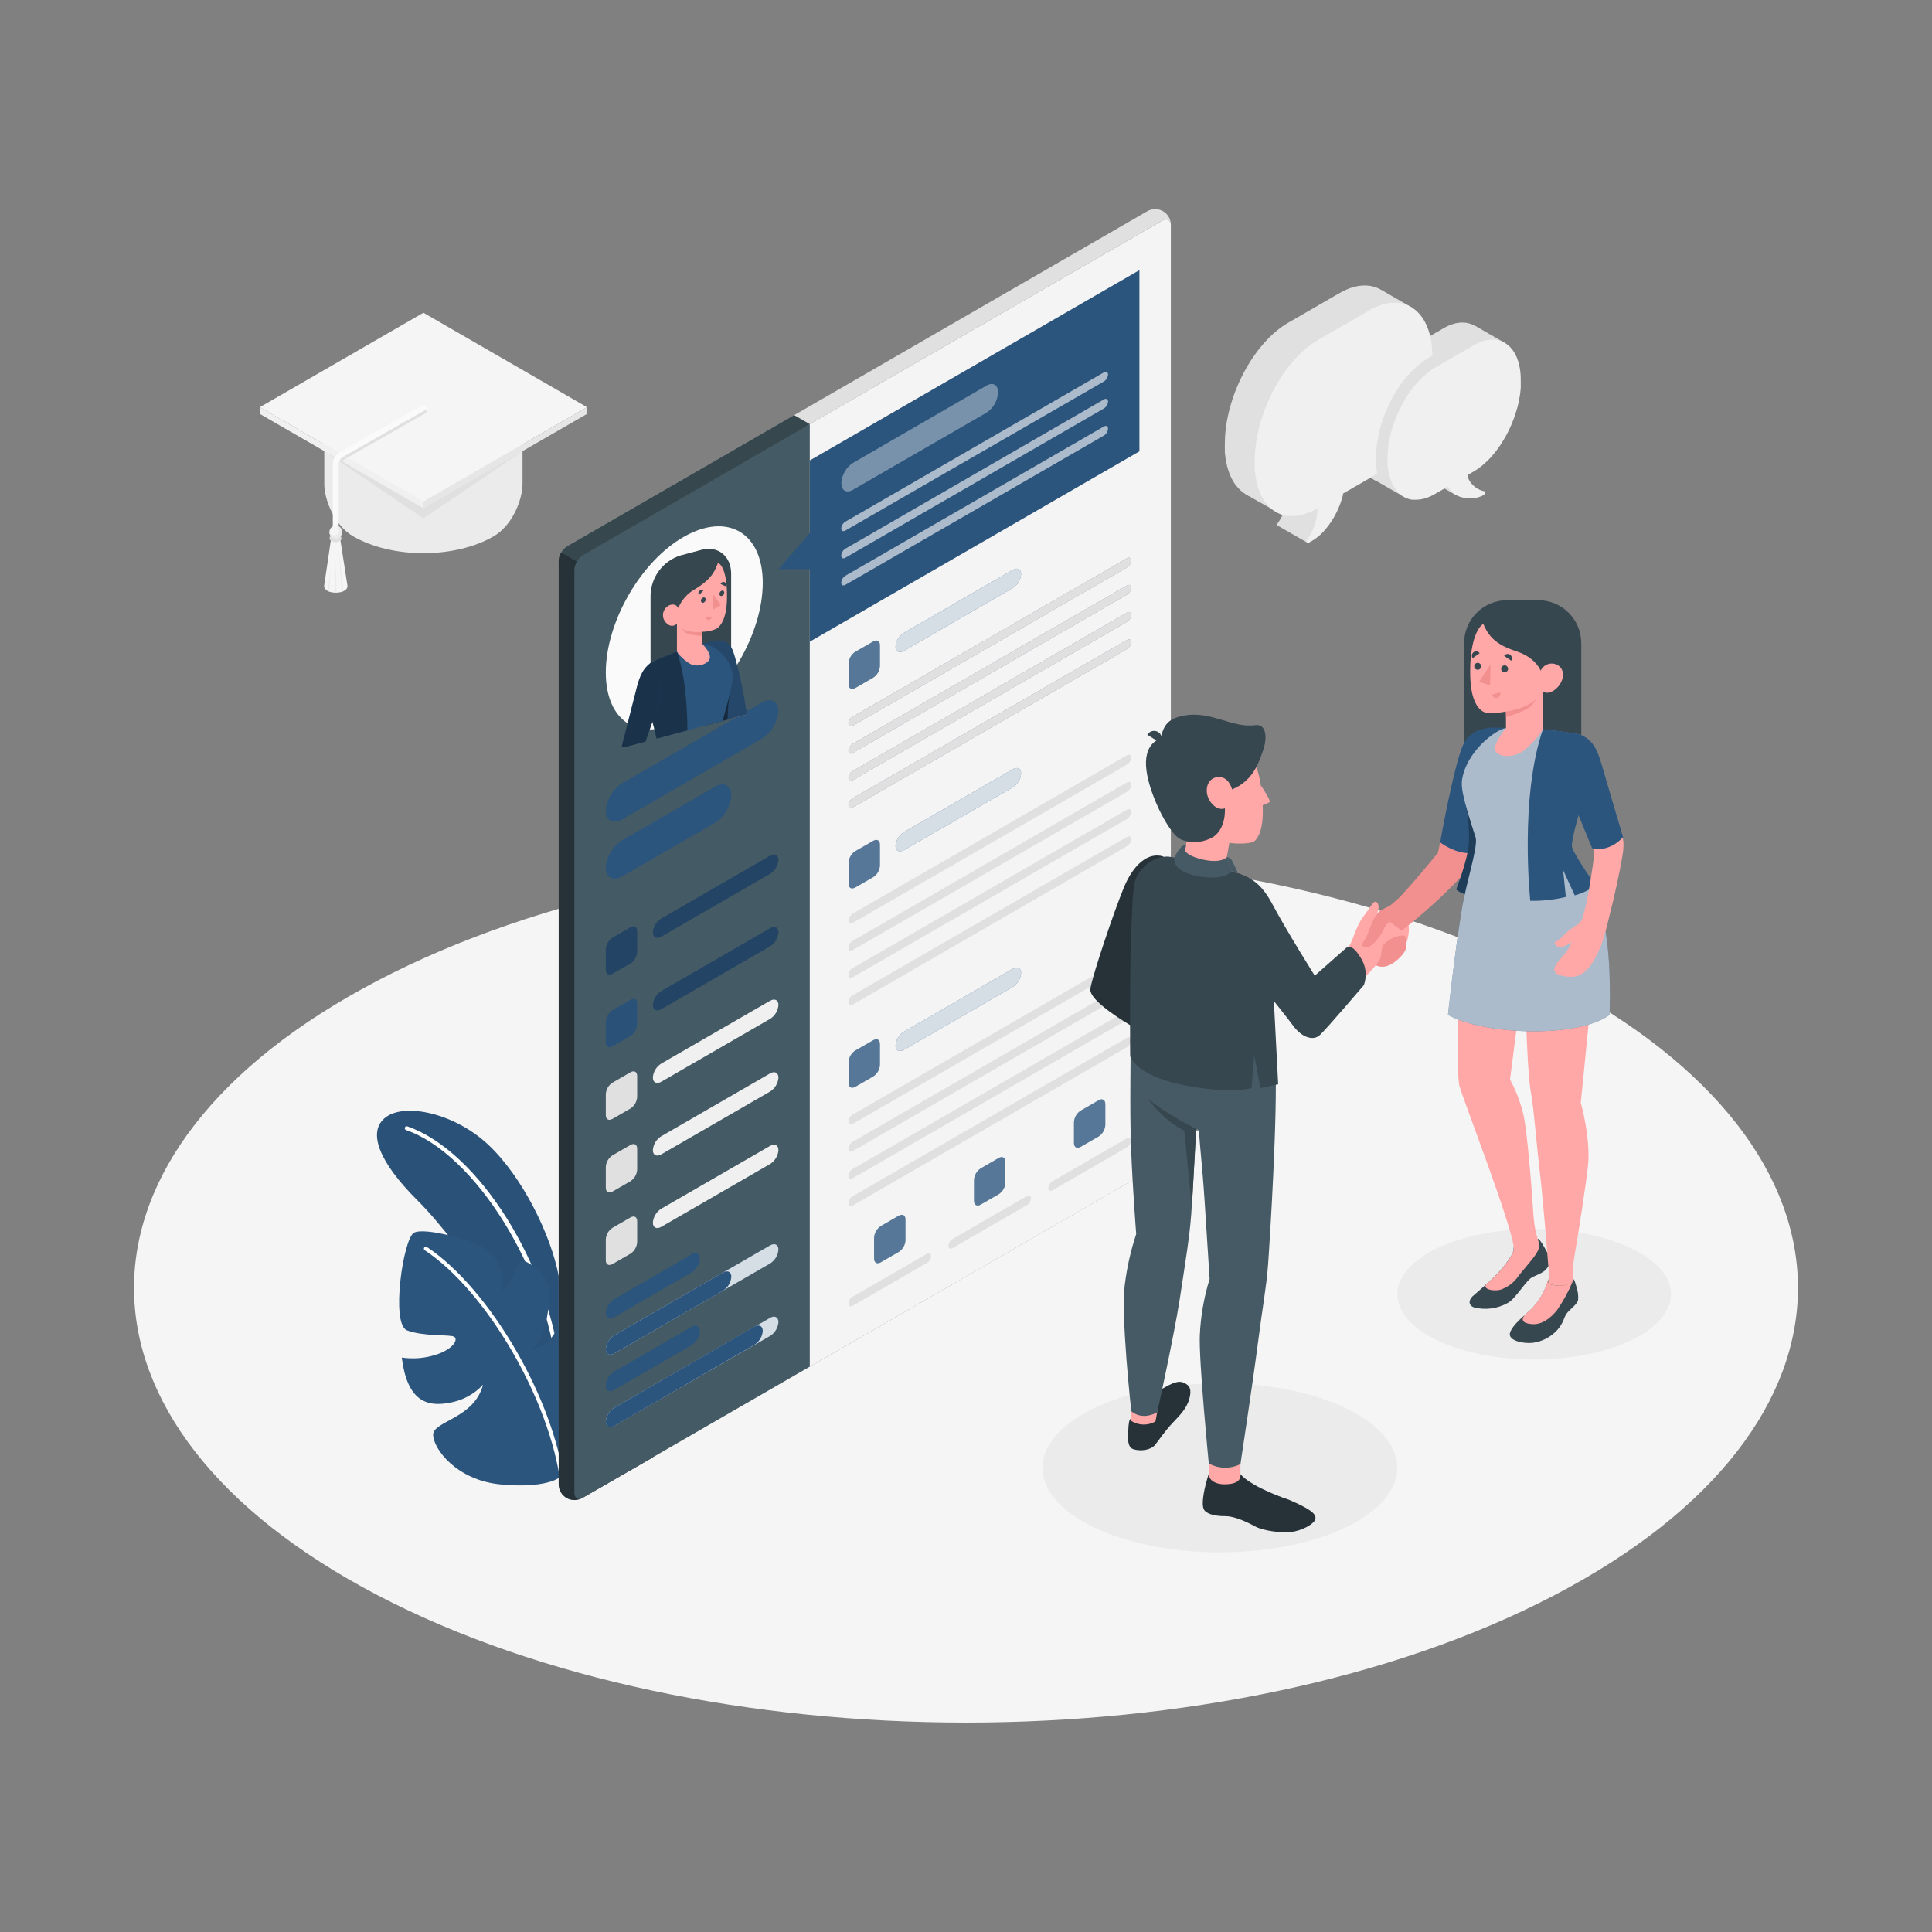 <svg width="312" height="312" viewBox="0 0 312 312" fill="none" xmlns="http://www.w3.org/2000/svg">
<rect x="0" y="0" width="312" height="312" fill="#808080" stroke="none"/>
<path d="M60.996 257.619C113.462 285.031 198.538 285.031 251.004 257.619C303.47 230.206 303.476 185.765 251.004 158.353C198.532 130.94 113.462 130.94 60.996 158.353C8.53 185.765 8.524 230.206 60.996 257.619Z" fill="#F5F5F5"/>
<path d="M197.003 250.686C212.825 250.686 225.651 244.573 225.651 237.032C225.651 229.492 212.825 223.379 197.003 223.379C181.181 223.379 168.355 229.492 168.355 237.032C168.355 244.573 181.181 250.686 197.003 250.686Z" fill="#EBEBEB"/>
<path d="M247.753 219.548C259.96 219.548 269.855 214.832 269.855 209.015C269.855 203.198 259.96 198.482 247.753 198.482C235.546 198.482 225.651 203.198 225.651 209.015C225.651 214.832 235.546 219.548 247.753 219.548Z" fill="#EBEBEB"/>
<path d="M90.224 206.064C88.976 199.474 84.409 190.083 78.836 184.848C73.476 179.818 65.52 178.065 62.35 180.386C59.18 182.707 61.258 187.724 67.411 193.84C74.356 200.735 87.691 219.867 90.224 230.705V206.064Z" fill="#2C557D"/>
<g opacity="0.2">
<path opacity="0.2" d="M90.224 206.064C88.976 199.474 84.409 190.083 78.836 184.848C73.476 179.818 65.52 178.065 62.35 180.386C59.18 182.707 61.258 187.724 67.411 193.84C74.356 200.735 87.691 219.867 90.224 230.705V206.064Z" fill="black"/>
</g>
<path d="M90.224 221.919C90.146 221.918 90.071 221.888 90.013 221.835C89.956 221.782 89.92 221.71 89.912 221.632C88.34 205.034 76.733 186.376 65.576 182.489C65.498 182.461 65.434 182.403 65.398 182.328C65.362 182.254 65.357 182.168 65.383 182.09C65.411 182.012 65.469 181.948 65.543 181.912C65.618 181.876 65.704 181.87 65.782 181.896C77.351 185.921 88.926 204.466 90.549 221.576C90.556 221.659 90.53 221.741 90.478 221.805C90.425 221.869 90.35 221.91 90.268 221.919H90.224Z" fill="white"/>
<path d="M90.224 238.674C90.224 238.674 88.065 240.396 80.864 239.722C73.663 239.048 69.95 233.9 69.95 231.691C69.95 229.482 76.571 229.102 78.006 223.623C76.546 225.188 74.604 226.218 72.49 226.55C68.746 227.255 65.738 226.057 64.883 219.236C66.729 219.506 68.611 219.35 70.387 218.781C73.351 217.826 74.056 216.198 73.283 215.848C72.509 215.499 68.378 215.848 65.732 214.843C63.086 213.839 65.108 200.061 66.843 199.081C68.578 198.102 76.783 200.41 78.381 201.646C79.803 202.744 81.8 204.647 80.877 208.672C81.971 207.649 82.823 206.396 83.373 205.003C84.146 203.131 84.708 203.568 85.869 204.285C86.566 204.678 87.171 205.216 87.643 205.861C88.115 206.507 88.445 207.246 88.608 208.029C88.889 209.777 88.433 215.804 85.975 217.764C85.975 217.764 88.334 218.063 90.262 214.082C90.262 214.082 94.006 215.592 94.854 218.038C95.703 220.484 96.626 232.459 90.224 238.674Z" fill="#2C557D"/>
<path d="M90.861 240.034C90.784 240.033 90.711 240.005 90.654 239.955C90.596 239.904 90.559 239.835 90.549 239.759C88.901 226.275 78.649 208.559 68.596 201.908C68.527 201.861 68.479 201.789 68.462 201.707C68.446 201.625 68.463 201.54 68.509 201.471C68.555 201.401 68.627 201.353 68.709 201.337C68.791 201.32 68.876 201.337 68.946 201.383C79.123 208.154 89.538 226.05 91.166 239.685C91.177 239.766 91.155 239.849 91.105 239.915C91.054 239.98 90.98 240.023 90.898 240.034H90.861Z" fill="white"/>
<path d="M91.491 241.919C91.119 241.661 90.812 241.319 90.595 240.922C90.378 240.524 90.258 240.081 90.243 239.629V90.549C90.268 90.08 90.404 89.623 90.64 89.216C90.875 88.81 91.203 88.465 91.597 88.209L185.197 34.158C185.588 33.912 186.039 33.778 186.5 33.77C186.962 33.762 187.417 33.879 187.817 34.11C188.217 34.341 188.546 34.677 188.77 35.081C188.993 35.485 189.102 35.943 189.084 36.404L94.112 241.869C93.71 242.083 93.263 242.199 92.807 242.207C92.352 242.216 91.901 242.117 91.491 241.919Z" fill="#E0E0E0"/>
<path d="M92.758 93.381L130.778 68.502L128.244 67.036L91.578 88.209C91.184 88.464 90.856 88.81 90.621 89.216C90.385 89.623 90.25 90.079 90.224 90.549V91.915L92.758 93.381Z" fill="#37474F"/>
<path opacity="0.2" d="M92.758 93.381L130.778 68.502L128.244 67.036L91.578 88.209C91.184 88.464 90.856 88.81 90.621 89.216C90.385 89.623 90.25 90.079 90.224 90.549V91.915L92.758 93.381Z" fill="#37474F"/>
<path d="M105.456 97.768L90.617 89.232C90.376 89.634 90.24 90.092 90.224 90.561V239.616C90.208 240.077 90.318 240.533 90.541 240.937C90.765 241.34 91.095 241.675 91.494 241.905C91.894 242.135 92.349 242.252 92.81 242.244C93.271 242.235 93.721 242.101 94.112 241.856L105.456 235.335V97.768Z" fill="#263238"/>
<path opacity="0.4" d="M105.456 97.768L90.617 89.232C90.376 89.634 90.24 90.092 90.224 90.561V239.616C90.208 240.077 90.318 240.533 90.541 240.937C90.765 241.34 91.095 241.675 91.494 241.905C91.894 242.135 92.349 242.252 92.81 242.244C93.271 242.235 93.721 242.101 94.112 241.856L105.456 235.335V97.768Z" fill="#263238"/>
<path d="M94.112 241.869L187.712 187.818C188.106 187.562 188.434 187.217 188.669 186.81C188.904 186.403 189.04 185.947 189.066 185.478V36.404C189.066 35.543 188.442 35.194 187.712 35.624L94.112 89.675C93.718 89.931 93.39 90.276 93.154 90.683C92.919 91.09 92.783 91.546 92.758 92.015V241.089C92.758 241.95 93.363 242.299 94.112 241.869Z" fill="#455A64"/>
<path opacity="0.1" d="M94.112 241.869L187.712 187.818C188.106 187.562 188.434 187.217 188.669 186.81C188.904 186.403 189.04 185.947 189.066 185.478V36.404C189.066 35.543 188.442 35.194 187.712 35.624L94.112 89.675C93.718 89.931 93.39 90.276 93.154 90.683C92.919 91.09 92.783 91.546 92.758 92.015V241.089C92.758 241.95 93.363 242.299 94.112 241.869Z" fill="#455A64"/>
<path d="M100.533 126.448L122.997 113.468C124.488 112.607 125.699 113.219 125.699 114.835C125.632 115.742 125.353 116.621 124.883 117.401C124.414 118.18 123.767 118.838 122.997 119.321L100.533 132.301C99.035 133.162 97.831 132.55 97.831 130.934C97.896 130.026 98.175 129.147 98.644 128.367C99.114 127.587 99.761 126.93 100.533 126.448Z" fill="#2C557D"/>
<path d="M100.533 135.658L115.403 127.071C116.894 126.21 118.104 126.822 118.104 128.438C118.038 129.345 117.758 130.224 117.289 131.004C116.82 131.783 116.173 132.441 115.403 132.925L100.533 141.511C99.035 142.372 97.831 141.76 97.831 140.144C97.896 139.236 98.175 138.357 98.644 137.577C99.114 136.798 99.761 136.14 100.533 135.658Z" fill="#2C557D"/>
<path d="M98.91 151.42L101.818 149.741C102.442 149.398 102.898 149.679 102.898 150.365V153.722C102.877 154.097 102.769 154.462 102.582 154.787C102.394 155.113 102.132 155.389 101.818 155.594L98.91 157.248C98.286 157.597 97.831 157.317 97.831 156.624V153.267C97.855 152.896 97.966 152.537 98.153 152.216C98.34 151.896 98.6 151.623 98.91 151.42Z" fill="#2C557D"/>
<path opacity="0.2" d="M98.91 151.42L101.818 149.741C102.442 149.398 102.898 149.679 102.898 150.365V153.722C102.877 154.097 102.769 154.462 102.582 154.787C102.394 155.113 102.132 155.389 101.818 155.594L98.91 157.248C98.286 157.597 97.831 157.317 97.831 156.624V153.267C97.855 152.896 97.966 152.537 98.153 152.216C98.34 151.896 98.6 151.623 98.91 151.42Z" fill="black"/>
<path d="M98.91 163.132L101.818 161.454C102.442 161.104 102.898 161.385 102.898 162.078V165.435C102.876 165.809 102.767 166.174 102.58 166.499C102.392 166.824 102.131 167.1 101.818 167.307L98.91 168.985C98.286 169.328 97.831 169.048 97.831 168.361V165.004C97.85 164.629 97.958 164.264 98.145 163.938C98.333 163.613 98.595 163.337 98.91 163.132Z" fill="#2C557D"/>
<g opacity="0.2">
<path opacity="0.2" d="M98.91 163.132L101.818 161.454C102.442 161.104 102.898 161.385 102.898 162.078V165.435C102.876 165.809 102.767 166.174 102.58 166.499C102.392 166.824 102.131 167.1 101.818 167.307L98.91 168.985C98.286 169.328 97.831 169.048 97.831 168.361V165.004C97.85 164.629 97.958 164.264 98.145 163.938C98.333 163.613 98.595 163.337 98.91 163.132Z" fill="black"/>
</g>
<path d="M106.785 160.05L124.357 149.897C125.106 149.467 125.711 149.772 125.711 150.584C125.677 151.037 125.537 151.476 125.302 151.865C125.066 152.255 124.743 152.583 124.357 152.824L106.785 162.976C106.036 163.407 105.431 163.101 105.431 162.29C105.465 161.836 105.605 161.397 105.84 161.008C106.076 160.619 106.399 160.29 106.785 160.05Z" fill="#2C557D"/>
<path opacity="0.2" d="M106.785 160.05L124.357 149.897C125.106 149.467 125.711 149.772 125.711 150.584C125.677 151.037 125.537 151.476 125.302 151.865C125.066 152.255 124.743 152.583 124.357 152.824L106.785 162.976C106.036 163.407 105.431 163.101 105.431 162.29C105.465 161.836 105.605 161.397 105.84 161.008C106.076 160.619 106.399 160.29 106.785 160.05Z" fill="black"/>
<path d="M98.91 174.839L101.818 173.16C102.442 172.811 102.898 173.091 102.898 173.784V177.141C102.876 177.516 102.768 177.88 102.58 178.205C102.393 178.531 102.132 178.807 101.818 179.013L98.91 180.692C98.286 181.035 97.831 180.754 97.831 180.068V176.711C97.85 176.336 97.958 175.97 98.145 175.645C98.333 175.32 98.595 175.043 98.91 174.839Z" fill="#E0E0E0"/>
<path d="M106.785 171.756L124.357 161.616C125.106 161.185 125.711 161.491 125.711 162.302C125.678 162.756 125.538 163.196 125.303 163.585C125.068 163.974 124.743 164.302 124.357 164.542L106.785 174.695C106.036 175.126 105.431 174.82 105.431 174.009C105.463 173.553 105.602 173.111 105.838 172.72C106.073 172.328 106.398 171.998 106.785 171.756Z" fill="#F0F0F0"/>
<path d="M98.91 186.576L101.818 184.897C102.442 184.548 102.898 184.829 102.898 185.521V188.879C102.876 189.253 102.768 189.618 102.58 189.943C102.393 190.268 102.132 190.544 101.818 190.751L98.91 192.429C98.286 192.772 97.831 192.491 97.831 191.805V188.448C97.85 188.073 97.958 187.708 98.145 187.382C98.333 187.057 98.595 186.781 98.91 186.576Z" fill="#E0E0E0"/>
<path d="M106.785 183.494L124.357 173.347C125.106 172.911 125.711 173.223 125.711 174.028C125.678 174.482 125.538 174.923 125.303 175.313C125.068 175.703 124.744 176.033 124.357 176.274L106.785 186.42C106.036 186.851 105.431 186.545 105.431 185.734C105.465 185.28 105.605 184.841 105.84 184.452C106.076 184.063 106.399 183.734 106.785 183.494Z" fill="#F0F0F0"/>
<path d="M98.91 198.283L101.818 196.604C102.442 196.255 102.898 196.535 102.898 197.228V200.585C102.876 200.96 102.768 201.324 102.58 201.649C102.393 201.974 102.132 202.251 101.818 202.457L98.91 204.136C98.286 204.479 97.831 204.198 97.831 203.512V200.155C97.85 199.779 97.958 199.414 98.145 199.089C98.333 198.763 98.595 198.487 98.91 198.283Z" fill="#E0E0E0"/>
<path d="M106.785 195.2L124.357 185.053C125.106 184.617 125.711 184.929 125.711 185.734C125.678 186.188 125.538 186.629 125.303 187.019C125.068 187.409 124.744 187.739 124.357 187.98L106.785 198.126C106.036 198.557 105.431 198.251 105.431 197.44C105.465 196.986 105.605 196.547 105.84 196.158C106.076 195.769 106.399 195.441 106.785 195.2Z" fill="#F0F0F0"/>
<path d="M99.179 209.801L111.659 202.582C112.407 202.151 113.013 202.457 113.013 203.268C112.979 203.722 112.838 204.161 112.603 204.55C112.368 204.939 112.044 205.267 111.659 205.508L99.179 212.728C98.436 213.159 97.831 212.853 97.831 212.048C97.864 211.594 98.002 211.154 98.237 210.764C98.471 210.374 98.793 210.044 99.179 209.801Z" fill="#2C557D"/>
<path d="M99.179 215.654L124.357 201.121C125.106 200.691 125.711 200.997 125.711 201.802C125.678 202.256 125.538 202.697 125.303 203.087C125.068 203.477 124.744 203.807 124.357 204.048L99.179 218.581C98.436 219.012 97.831 218.706 97.831 217.901C97.864 217.447 98.002 217.007 98.237 216.617C98.471 216.227 98.793 215.897 99.179 215.654Z" fill="#2C557D"/>
<path opacity="0.8" d="M99.179 215.654L124.357 201.121C125.106 200.691 125.711 200.997 125.711 201.802C125.678 202.256 125.538 202.697 125.303 203.087C125.068 203.477 124.744 203.807 124.357 204.048L99.179 218.581C98.436 219.012 97.831 218.706 97.831 217.901C97.864 217.447 98.002 217.007 98.237 216.617C98.471 216.227 98.793 215.897 99.179 215.654Z" fill="white"/>
<path d="M99.179 215.654L116.757 205.508C117.499 205.077 118.104 205.383 118.104 206.194C118.071 206.647 117.931 207.086 117.697 207.475C117.463 207.864 117.141 208.193 116.757 208.435L99.179 218.581C98.436 219.011 97.831 218.706 97.831 217.901C97.864 217.447 98.002 217.007 98.237 216.617C98.471 216.226 98.793 215.897 99.179 215.654Z" fill="#2C557D"/>
<path d="M99.179 221.52L111.659 214.301C112.407 213.87 113.013 214.176 113.013 214.987C112.979 215.44 112.838 215.88 112.603 216.269C112.368 216.658 112.044 216.986 111.659 217.227L99.179 224.447C98.436 224.877 97.831 224.572 97.831 223.767C97.864 223.313 98.002 222.873 98.237 222.483C98.471 222.092 98.793 221.763 99.179 221.52Z" fill="#2C557D"/>
<path d="M106.785 148.337L124.357 138.191C125.106 137.761 125.711 138.066 125.711 138.878C125.677 139.331 125.537 139.77 125.302 140.159C125.066 140.549 124.743 140.877 124.357 141.118L106.785 151.264C106.036 151.694 105.431 151.389 105.431 150.584C105.464 150.129 105.604 149.689 105.839 149.298C106.074 148.908 106.399 148.579 106.785 148.337Z" fill="#2C557D"/>
<path opacity="0.2" d="M106.785 148.337L124.357 138.191C125.106 137.761 125.711 138.066 125.711 138.878C125.677 139.331 125.537 139.77 125.302 140.159C125.066 140.549 124.743 140.877 124.357 141.118L106.785 151.264C106.036 151.694 105.431 151.389 105.431 150.584C105.464 150.129 105.604 149.689 105.839 149.298C106.074 148.908 106.399 148.579 106.785 148.337Z" fill="black"/>
<path d="M99.179 221.52L111.659 214.301C112.407 213.87 113.013 214.176 113.013 214.987C112.979 215.44 112.838 215.88 112.603 216.269C112.368 216.658 112.044 216.986 111.659 217.227L99.179 224.447C98.436 224.877 97.831 224.572 97.831 223.767C97.864 223.313 98.002 222.873 98.237 222.483C98.471 222.092 98.793 221.763 99.179 221.52Z" fill="#2C557D"/>
<path d="M99.179 227.355L124.357 212.822C125.106 212.391 125.711 212.697 125.711 213.502C125.678 213.956 125.538 214.397 125.303 214.787C125.068 215.178 124.744 215.507 124.357 215.748L99.179 230.256C98.436 230.693 97.831 230.381 97.831 229.576C97.867 229.127 98.008 228.692 98.242 228.306C98.476 227.92 98.797 227.595 99.179 227.355Z" fill="#2C557D"/>
<path opacity="0.8" d="M99.179 227.355L124.357 212.822C125.106 212.391 125.711 212.697 125.711 213.502C125.678 213.956 125.538 214.397 125.303 214.787C125.068 215.178 124.744 215.507 124.357 215.748L99.179 230.256C98.436 230.693 97.831 230.381 97.831 229.576C97.867 229.127 98.008 228.692 98.242 228.306C98.476 227.92 98.797 227.595 99.179 227.355Z" fill="white"/>
<path d="M99.179 227.355L121.824 214.251C122.572 213.82 123.178 214.126 123.178 214.937C123.144 215.391 123.003 215.83 122.768 216.219C122.533 216.608 122.209 216.936 121.824 217.177L99.179 230.281C98.436 230.718 97.831 230.406 97.831 229.601C97.864 229.147 98.002 228.707 98.237 228.317C98.471 227.927 98.793 227.597 99.179 227.355Z" fill="#2C557D"/>
<path d="M187.724 35.624L130.778 68.503V220.696L187.724 187.824C188.118 187.568 188.446 187.223 188.682 186.816C188.917 186.41 189.053 185.953 189.078 185.484V36.404C189.072 35.568 188.448 35.194 187.724 35.624Z" fill="#EBEBEB"/>
<path opacity="0.6" d="M187.724 35.624L130.778 68.503V220.696L187.724 187.824C188.118 187.568 188.446 187.223 188.682 186.816C188.917 186.41 189.053 185.953 189.078 185.484V36.404C189.072 35.568 188.448 35.194 187.724 35.624Z" fill="#FAFAFA"/>
<path d="M130.778 74.356V86.062L125.711 91.915H130.778V103.622L184.005 72.89V43.624L130.778 74.356Z" fill="#2C557D"/>
<g opacity="0.6">
<path opacity="0.6" d="M137.742 74.761L159.307 62.281C160.349 61.657 161.179 62.169 161.179 63.373C161.145 64.028 160.958 64.665 160.632 65.234C160.307 65.803 159.853 66.287 159.307 66.649L137.742 79.098C136.693 79.722 135.87 79.21 135.87 78.006C135.907 77.357 136.096 76.725 136.421 76.162C136.746 75.599 137.199 75.119 137.742 74.761Z" fill="white"/>
</g>
<path d="M136.525 84.24L178.264 60.141C178.639 59.929 178.938 60.079 178.938 60.484C178.922 60.711 178.853 60.931 178.736 61.126C178.618 61.322 178.457 61.486 178.264 61.608L136.525 85.675C136.151 85.887 135.851 85.737 135.851 85.332C135.872 85.11 135.943 84.897 136.06 84.707C136.177 84.518 136.336 84.358 136.525 84.24Z" fill="#2C557D"/>
<path d="M136.525 84.24L178.264 60.141C178.639 59.929 178.938 60.079 178.938 60.484C178.922 60.711 178.853 60.931 178.736 61.126C178.618 61.322 178.457 61.486 178.264 61.608L136.525 85.675C136.151 85.887 135.851 85.737 135.851 85.332C135.872 85.11 135.943 84.897 136.06 84.707C136.177 84.518 136.336 84.358 136.525 84.24Z" fill="#2C557D"/>
<path opacity="0.6" d="M136.525 84.24L178.264 60.141C178.639 59.929 178.938 60.079 178.938 60.484C178.922 60.711 178.853 60.931 178.736 61.126C178.618 61.322 178.457 61.486 178.264 61.608L136.525 85.675C136.151 85.887 135.851 85.737 135.851 85.332C135.872 85.11 135.943 84.897 136.06 84.707C136.177 84.518 136.336 84.358 136.525 84.24Z" fill="white"/>
<path d="M136.525 88.608L178.264 64.509C178.639 64.291 178.938 64.447 178.938 64.852C178.922 65.078 178.853 65.298 178.735 65.492C178.618 65.686 178.457 65.85 178.264 65.969L136.525 90.068C136.151 90.287 135.851 90.13 135.851 89.725C135.867 89.499 135.937 89.28 136.054 89.085C136.171 88.891 136.332 88.728 136.525 88.608Z" fill="#2C557D"/>
<path opacity="0.6" d="M136.525 88.608L178.264 64.509C178.639 64.291 178.938 64.447 178.938 64.852C178.922 65.078 178.853 65.298 178.735 65.492C178.618 65.686 178.457 65.85 178.264 65.969L136.525 90.068C136.151 90.287 135.851 90.13 135.851 89.725C135.867 89.499 135.937 89.28 136.054 89.085C136.171 88.891 136.332 88.728 136.525 88.608Z" fill="white"/>
<path opacity="0.6" d="M136.525 92.976L178.264 68.877C178.639 68.665 178.938 68.815 178.938 69.221C178.922 69.448 178.853 69.668 178.736 69.863C178.618 70.058 178.457 70.223 178.264 70.344L136.525 94.443C136.151 94.655 135.851 94.505 135.851 94.1C135.867 93.873 135.937 93.652 136.054 93.457C136.171 93.262 136.332 93.097 136.525 92.976Z" fill="white"/>
<path d="M138.097 105.269L141.024 103.584C141.648 103.234 142.103 103.515 142.103 104.208V107.565C142.083 107.94 141.974 108.304 141.787 108.63C141.599 108.955 141.338 109.231 141.024 109.437L138.116 111.116C137.492 111.459 137.037 111.178 137.037 110.492V107.141C137.054 106.767 137.159 106.403 137.343 106.078C137.527 105.753 137.786 105.475 138.097 105.269Z" fill="#2C557D"/>
<path opacity="0.2" d="M138.097 105.269L141.024 103.584C141.648 103.234 142.103 103.515 142.103 104.208V107.565C142.083 107.94 141.974 108.304 141.787 108.63C141.599 108.955 141.338 109.231 141.024 109.437L138.116 111.116C137.492 111.459 137.037 111.178 137.037 110.492V107.141C137.054 106.767 137.159 106.403 137.343 106.078C137.527 105.753 137.786 105.475 138.097 105.269Z" fill="white"/>
<path d="M145.972 102.186L163.544 92.034C164.293 91.603 164.898 91.909 164.898 92.72C164.864 93.174 164.724 93.613 164.489 94.002C164.254 94.391 163.93 94.72 163.544 94.96L145.972 105.113C145.224 105.543 144.618 105.238 144.618 104.427C144.652 103.973 144.792 103.534 145.028 103.145C145.263 102.756 145.587 102.427 145.972 102.186Z" fill="#2C557D"/>
<path opacity="0.8" d="M145.972 102.186L163.544 92.034C164.293 91.603 164.898 91.909 164.898 92.72C164.864 93.174 164.724 93.613 164.489 94.002C164.254 94.391 163.93 94.72 163.544 94.96L145.972 105.113C145.224 105.543 144.618 105.238 144.618 104.427C144.652 103.973 144.792 103.534 145.028 103.145C145.263 102.756 145.587 102.427 145.972 102.186Z" fill="white"/>
<path d="M137.692 115.752L181.996 90.168C182.37 89.95 182.67 90.106 182.67 90.505C182.654 90.732 182.585 90.952 182.468 91.147C182.351 91.343 182.189 91.507 181.996 91.628L137.692 117.212C137.317 117.43 137.018 117.274 137.018 116.869C137.034 116.643 137.103 116.424 137.221 116.229C137.338 116.035 137.499 115.872 137.692 115.752Z" fill="#2C557D"/>
<path d="M137.692 120.139L181.996 94.555C182.37 94.343 182.67 94.492 182.67 94.898C182.654 95.125 182.584 95.345 182.467 95.54C182.35 95.735 182.189 95.9 181.996 96.021L137.692 121.605C137.317 121.817 137.018 121.667 137.018 121.262C137.034 121.035 137.103 120.815 137.221 120.62C137.338 120.425 137.499 120.26 137.692 120.139Z" fill="#2C557D"/>
<path d="M137.692 124.532L181.996 98.948C182.37 98.729 182.67 98.885 182.67 99.285C182.654 99.512 182.585 99.732 182.468 99.927C182.351 100.122 182.189 100.287 181.996 100.408L137.692 125.992C137.317 126.21 137.018 126.054 137.018 125.655C137.034 125.428 137.103 125.208 137.22 125.012C137.337 124.817 137.499 124.652 137.692 124.532Z" fill="#2C557D"/>
<path d="M137.692 128.931L181.996 103.347C182.37 103.135 182.67 103.285 182.67 103.69C182.654 103.917 182.584 104.137 182.467 104.332C182.35 104.528 182.189 104.692 181.996 104.814L137.692 130.398C137.317 130.61 137.018 130.46 137.018 130.054C137.034 129.827 137.103 129.607 137.221 129.412C137.338 129.217 137.499 129.052 137.692 128.931Z" fill="#2C557D"/>
<path d="M137.692 115.752L181.996 90.168C182.37 89.95 182.67 90.106 182.67 90.505C182.654 90.732 182.585 90.952 182.468 91.147C182.351 91.343 182.189 91.507 181.996 91.628L137.692 117.212C137.317 117.43 137.018 117.274 137.018 116.869C137.034 116.643 137.103 116.424 137.221 116.229C137.338 116.035 137.499 115.872 137.692 115.752Z" fill="#E0E0E0"/>
<path d="M137.692 120.139L181.996 94.555C182.37 94.343 182.67 94.492 182.67 94.898C182.654 95.125 182.584 95.345 182.467 95.54C182.35 95.735 182.189 95.9 181.996 96.021L137.692 121.605C137.317 121.817 137.018 121.667 137.018 121.262C137.034 121.035 137.103 120.815 137.221 120.62C137.338 120.425 137.499 120.26 137.692 120.139Z" fill="#E0E0E0"/>
<path d="M137.692 124.532L181.996 98.948C182.37 98.729 182.67 98.885 182.67 99.285C182.654 99.512 182.585 99.732 182.468 99.927C182.351 100.122 182.189 100.287 181.996 100.408L137.692 125.992C137.317 126.21 137.018 126.054 137.018 125.655C137.034 125.428 137.103 125.208 137.22 125.012C137.337 124.817 137.499 124.652 137.692 124.532Z" fill="#E0E0E0"/>
<path d="M137.692 128.931L181.996 103.347C182.37 103.135 182.67 103.285 182.67 103.69C182.654 103.917 182.584 104.137 182.467 104.332C182.35 104.528 182.189 104.692 181.996 104.814L137.692 130.398C137.317 130.61 137.018 130.46 137.018 130.054C137.034 129.827 137.103 129.607 137.221 129.412C137.338 129.217 137.499 129.052 137.692 128.931Z" fill="#E0E0E0"/>
<path opacity="0.8" d="M137.692 115.752L181.996 90.168C182.37 89.95 182.67 90.106 182.67 90.505C182.654 90.732 182.585 90.952 182.468 91.147C182.351 91.343 182.189 91.507 181.996 91.628L137.692 117.212C137.317 117.43 137.018 117.274 137.018 116.869C137.034 116.643 137.103 116.424 137.221 116.229C137.338 116.035 137.499 115.872 137.692 115.752Z" fill="#E0E0E0"/>
<path opacity="0.8" d="M137.692 120.139L181.996 94.555C182.37 94.343 182.67 94.492 182.67 94.898C182.654 95.125 182.584 95.345 182.467 95.54C182.35 95.735 182.189 95.9 181.996 96.021L137.692 121.605C137.317 121.817 137.018 121.667 137.018 121.262C137.034 121.035 137.103 120.815 137.221 120.62C137.338 120.425 137.499 120.26 137.692 120.139Z" fill="#E0E0E0"/>
<path opacity="0.8" d="M137.692 124.532L181.996 98.948C182.37 98.729 182.67 98.885 182.67 99.285C182.654 99.512 182.585 99.732 182.468 99.927C182.351 100.122 182.189 100.287 181.996 100.408L137.692 125.992C137.317 126.21 137.018 126.054 137.018 125.655C137.034 125.428 137.103 125.208 137.22 125.012C137.337 124.817 137.499 124.652 137.692 124.532Z" fill="#E0E0E0"/>
<path opacity="0.8" d="M137.692 128.931L181.996 103.347C182.37 103.135 182.67 103.285 182.67 103.69C182.654 103.917 182.584 104.137 182.467 104.332C182.35 104.528 182.189 104.692 181.996 104.814L137.692 130.398C137.317 130.61 137.018 130.46 137.018 130.054C137.034 129.827 137.103 129.607 137.221 129.412C137.338 129.217 137.499 129.052 137.692 128.931Z" fill="#E0E0E0"/>
<path d="M137.692 147.576L181.996 121.992C182.37 121.774 182.67 121.93 182.67 122.329C182.654 122.556 182.585 122.776 182.468 122.972C182.351 123.167 182.189 123.332 181.996 123.452L137.692 149.036C137.317 149.255 137.018 149.099 137.018 148.693C137.034 148.467 137.103 148.248 137.221 148.054C137.338 147.859 137.499 147.696 137.692 147.576Z" fill="#E0E0E0"/>
<path d="M137.692 151.963L181.996 126.379C182.37 126.167 182.67 126.316 182.67 126.722C182.654 126.949 182.584 127.169 182.467 127.364C182.35 127.559 182.189 127.724 181.996 127.845L137.692 153.429C137.317 153.641 137.018 153.492 137.018 153.086C137.034 152.859 137.103 152.639 137.221 152.444C137.338 152.249 137.499 152.084 137.692 151.963Z" fill="#E0E0E0"/>
<path d="M137.692 156.356L181.996 130.772C182.37 130.554 182.67 130.71 182.67 131.109C182.654 131.336 182.585 131.556 182.468 131.751C182.351 131.947 182.189 132.111 181.996 132.232L137.692 157.816C137.317 158.034 137.018 157.878 137.018 157.479C137.034 157.252 137.103 157.032 137.22 156.837C137.337 156.641 137.499 156.477 137.692 156.356Z" fill="#E0E0E0"/>
<path d="M137.692 160.755L181.996 135.171C182.37 134.959 182.67 135.108 182.67 135.514C182.654 135.741 182.584 135.961 182.467 136.156C182.35 136.351 182.189 136.516 181.996 136.637L137.692 162.221C137.317 162.433 137.018 162.284 137.018 161.878C137.034 161.651 137.103 161.431 137.221 161.236C137.338 161.041 137.499 160.876 137.692 160.755Z" fill="#E0E0E0"/>
<path opacity="0.8" d="M137.692 147.576L181.996 121.992C182.37 121.774 182.67 121.93 182.67 122.329C182.654 122.556 182.585 122.776 182.468 122.972C182.351 123.167 182.189 123.332 181.996 123.452L137.692 149.036C137.317 149.255 137.018 149.099 137.018 148.693C137.034 148.467 137.103 148.248 137.221 148.054C137.338 147.859 137.499 147.696 137.692 147.576Z" fill="#E0E0E0"/>
<path opacity="0.8" d="M137.692 151.963L181.996 126.379C182.37 126.167 182.67 126.316 182.67 126.722C182.654 126.949 182.584 127.169 182.467 127.364C182.35 127.559 182.189 127.724 181.996 127.845L137.692 153.429C137.317 153.641 137.018 153.492 137.018 153.086C137.034 152.859 137.103 152.639 137.221 152.444C137.338 152.249 137.499 152.084 137.692 151.963Z" fill="#E0E0E0"/>
<path opacity="0.8" d="M137.692 156.356L181.996 130.772C182.37 130.554 182.67 130.71 182.67 131.109C182.654 131.336 182.585 131.556 182.468 131.751C182.351 131.947 182.189 132.111 181.996 132.232L137.692 157.816C137.317 158.034 137.018 157.878 137.018 157.479C137.034 157.252 137.103 157.032 137.22 156.837C137.337 156.641 137.499 156.477 137.692 156.356Z" fill="#E0E0E0"/>
<path opacity="0.8" d="M137.692 160.755L181.996 135.171C182.37 134.959 182.67 135.108 182.67 135.514C182.654 135.741 182.584 135.961 182.467 136.156C182.35 136.351 182.189 136.516 181.996 136.637L137.692 162.221C137.317 162.433 137.018 162.284 137.018 161.878C137.034 161.651 137.103 161.431 137.221 161.236C137.338 161.041 137.499 160.876 137.692 160.755Z" fill="#E0E0E0"/>
<path d="M137.692 180.024L181.996 154.44C182.37 154.222 182.67 154.377 182.67 154.777C182.654 155.004 182.585 155.224 182.468 155.419C182.351 155.615 182.189 155.779 181.996 155.9L137.692 181.484C137.317 181.702 137.018 181.546 137.018 181.141C137.034 180.915 137.103 180.696 137.221 180.501C137.338 180.307 137.499 180.144 137.692 180.024Z" fill="#E0E0E0"/>
<path d="M137.692 184.411L181.996 158.827C182.37 158.614 182.67 158.764 182.67 159.17C182.654 159.397 182.584 159.617 182.467 159.812C182.35 160.007 182.189 160.172 181.996 160.293L137.692 185.877C137.317 186.089 137.018 185.939 137.018 185.534C137.034 185.307 137.103 185.087 137.221 184.892C137.338 184.696 137.499 184.532 137.692 184.411Z" fill="#E0E0E0"/>
<path d="M137.692 188.804L181.996 163.22C182.37 163.001 182.67 163.157 182.67 163.557C182.654 163.784 182.585 164.004 182.468 164.199C182.351 164.394 182.189 164.559 181.996 164.68L137.692 190.264C137.317 190.482 137.018 190.326 137.018 189.927C137.034 189.7 137.103 189.48 137.22 189.284C137.337 189.089 137.499 188.924 137.692 188.804Z" fill="#E0E0E0"/>
<path d="M137.692 193.203L181.996 167.619C182.37 167.407 182.67 167.557 182.67 167.962C182.654 168.189 182.584 168.409 182.467 168.604C182.35 168.8 182.189 168.964 181.996 169.085L137.692 194.669C137.317 194.882 137.018 194.732 137.018 194.326C137.034 194.099 137.103 193.879 137.221 193.684C137.338 193.489 137.499 193.324 137.692 193.203Z" fill="#E0E0E0"/>
<path opacity="0.8" d="M137.692 180.024L181.996 154.44C182.37 154.222 182.67 154.377 182.67 154.777C182.654 155.004 182.585 155.224 182.468 155.419C182.351 155.615 182.189 155.779 181.996 155.9L137.692 181.484C137.317 181.702 137.018 181.546 137.018 181.141C137.034 180.915 137.103 180.696 137.221 180.501C137.338 180.307 137.499 180.144 137.692 180.024Z" fill="#E0E0E0"/>
<path opacity="0.8" d="M137.692 184.411L181.996 158.827C182.37 158.614 182.67 158.764 182.67 159.17C182.654 159.397 182.584 159.617 182.467 159.812C182.35 160.007 182.189 160.172 181.996 160.293L137.692 185.877C137.317 186.089 137.018 185.939 137.018 185.534C137.034 185.307 137.103 185.087 137.221 184.892C137.338 184.696 137.499 184.532 137.692 184.411Z" fill="#E0E0E0"/>
<path opacity="0.8" d="M137.692 188.804L181.996 163.22C182.37 163.001 182.67 163.157 182.67 163.557C182.654 163.784 182.585 164.004 182.468 164.199C182.351 164.394 182.189 164.559 181.996 164.68L137.692 190.264C137.317 190.482 137.018 190.326 137.018 189.927C137.034 189.7 137.103 189.48 137.22 189.284C137.337 189.089 137.499 188.924 137.692 188.804Z" fill="#E0E0E0"/>
<path opacity="0.8" d="M137.692 193.203L181.996 167.619C182.37 167.407 182.67 167.557 182.67 167.962C182.654 168.189 182.584 168.409 182.467 168.604C182.35 168.8 182.189 168.964 181.996 169.085L137.692 194.669C137.317 194.882 137.018 194.732 137.018 194.326C137.034 194.099 137.103 193.879 137.221 193.684C137.338 193.489 137.499 193.324 137.692 193.203Z" fill="#E0E0E0"/>
<path d="M138.097 137.461L141.024 135.782C141.648 135.439 142.103 135.72 142.103 136.406V139.776C142.084 140.151 141.976 140.516 141.789 140.842C141.601 141.167 141.339 141.443 141.024 141.648L138.116 143.326C137.492 143.67 137.037 143.395 137.037 142.702V139.345C137.052 138.97 137.157 138.603 137.341 138.276C137.525 137.948 137.785 137.669 138.097 137.461Z" fill="#2C557D"/>
<path opacity="0.2" d="M138.097 137.461L141.024 135.782C141.648 135.439 142.103 135.72 142.103 136.406V139.776C142.084 140.151 141.976 140.516 141.789 140.842C141.601 141.167 141.339 141.443 141.024 141.648L138.116 143.326C137.492 143.67 137.037 143.395 137.037 142.702V139.345C137.052 138.97 137.157 138.603 137.341 138.276C137.525 137.948 137.785 137.669 138.097 137.461Z" fill="white"/>
<path d="M145.972 134.379L163.544 124.232C164.293 123.802 164.898 124.108 164.898 124.912C164.865 125.367 164.725 125.807 164.49 126.198C164.255 126.588 163.931 126.917 163.544 127.159L145.972 137.28C145.224 137.711 144.618 137.405 144.618 136.6C144.655 136.15 144.797 135.714 145.032 135.329C145.267 134.943 145.589 134.618 145.972 134.379Z" fill="#2C557D"/>
<path opacity="0.8" d="M145.972 134.379L163.544 124.232C164.293 123.802 164.898 124.108 164.898 124.912C164.865 125.367 164.725 125.807 164.49 126.198C164.255 126.588 163.931 126.917 163.544 127.159L145.972 137.28C145.224 137.711 144.618 137.405 144.618 136.6C144.655 136.15 144.797 135.714 145.032 135.329C145.267 134.943 145.589 134.618 145.972 134.379Z" fill="white"/>
<path d="M138.097 169.659L141.024 167.981C141.648 167.631 142.103 167.912 142.103 168.605V171.962C142.084 172.337 141.976 172.702 141.788 173.027C141.6 173.353 141.339 173.629 141.024 173.834L138.116 175.513C137.492 175.856 137.037 175.575 137.037 174.889V171.531C137.054 171.158 137.159 170.794 137.343 170.469C137.527 170.143 137.786 169.866 138.097 169.659Z" fill="#2C557D"/>
<path opacity="0.2" d="M138.097 169.659L141.024 167.981C141.648 167.631 142.103 167.912 142.103 168.605V171.962C142.084 172.337 141.976 172.702 141.788 173.027C141.6 173.353 141.339 173.629 141.024 173.834L138.116 175.513C137.492 175.856 137.037 175.575 137.037 174.889V171.531C137.054 171.158 137.159 170.794 137.343 170.469C137.527 170.143 137.786 169.866 138.097 169.659Z" fill="white"/>
<path d="M145.972 166.608L163.544 156.456C164.293 156.025 164.898 156.331 164.898 157.142C164.865 157.597 164.725 158.037 164.49 158.427C164.254 158.817 163.93 159.147 163.544 159.389L145.972 169.535C145.224 169.965 144.618 169.66 144.618 168.848C144.652 168.395 144.792 167.956 145.028 167.567C145.263 167.177 145.587 166.849 145.972 166.608Z" fill="#2C557D"/>
<path opacity="0.8" d="M145.972 166.608L163.544 156.456C164.293 156.025 164.898 156.331 164.898 157.142C164.865 157.597 164.725 158.037 164.49 158.427C164.254 158.817 163.93 159.147 163.544 159.389L145.972 169.535C145.224 169.965 144.618 169.66 144.618 168.848C144.652 168.395 144.792 167.956 145.028 167.567C145.263 167.177 145.587 166.849 145.972 166.608Z" fill="white"/>
<path d="M142.235 198.001L145.142 196.323C145.766 195.98 146.228 196.26 146.228 196.947V200.304C146.208 200.679 146.099 201.045 145.91 201.37C145.721 201.696 145.458 201.972 145.142 202.176L142.235 203.854C141.642 204.204 141.155 203.923 141.155 203.23V199.873C141.177 199.499 141.286 199.134 141.473 198.809C141.66 198.484 141.921 198.208 142.235 198.001Z" fill="#2C557D"/>
<path d="M137.692 209.408L149.691 202.482C150.066 202.27 150.365 202.419 150.365 202.825C150.349 203.052 150.28 203.272 150.163 203.467C150.046 203.662 149.884 203.827 149.691 203.948L137.692 210.875C137.317 211.087 137.018 210.937 137.018 210.531C137.034 210.304 137.103 210.084 137.221 209.889C137.338 209.694 137.499 209.529 137.692 209.408Z" fill="#E0E0E0"/>
<path d="M158.377 188.679L161.285 187C161.878 186.657 162.365 186.938 162.365 187.624V190.982C162.345 191.356 162.236 191.721 162.049 192.047C161.861 192.372 161.6 192.648 161.285 192.854L158.377 194.532C157.753 194.875 157.292 194.601 157.292 193.908V190.551C157.313 190.176 157.422 189.81 157.611 189.485C157.799 189.16 158.062 188.884 158.377 188.679Z" fill="#2C557D"/>
<path d="M153.828 200.086L165.828 193.159C166.202 192.941 166.502 193.097 166.502 193.503C166.486 193.729 166.416 193.948 166.299 194.142C166.182 194.336 166.021 194.5 165.828 194.62L153.828 201.552C153.454 201.771 153.155 201.615 153.155 201.215C153.169 200.987 153.238 200.766 153.355 200.569C153.472 200.373 153.635 200.207 153.828 200.086Z" fill="#E0E0E0"/>
<path d="M174.514 179.356L177.422 177.678C178.015 177.328 178.501 177.609 178.501 178.302V181.659C178.48 182.033 178.371 182.398 178.184 182.723C177.997 183.048 177.736 183.325 177.422 183.531L174.514 185.209C173.89 185.553 173.435 185.272 173.435 184.585V181.228C173.454 180.853 173.562 180.488 173.749 180.163C173.937 179.837 174.199 179.561 174.514 179.356Z" fill="#2C557D"/>
<path opacity="0.2" d="M142.235 198.001L145.142 196.323C145.766 195.98 146.228 196.26 146.228 196.947V200.304C146.208 200.679 146.099 201.045 145.91 201.37C145.721 201.696 145.458 201.972 145.142 202.176L142.235 203.854C141.642 204.204 141.155 203.923 141.155 203.23V199.873C141.177 199.499 141.286 199.134 141.473 198.809C141.66 198.484 141.921 198.208 142.235 198.001Z" fill="white"/>
<path opacity="0.2" d="M158.377 188.679L161.285 187C161.878 186.657 162.365 186.938 162.365 187.624V190.982C162.345 191.356 162.236 191.721 162.049 192.047C161.861 192.372 161.6 192.648 161.285 192.854L158.377 194.532C157.753 194.875 157.292 194.601 157.292 193.908V190.551C157.313 190.176 157.422 189.81 157.611 189.485C157.799 189.16 158.062 188.884 158.377 188.679Z" fill="white"/>
<path opacity="0.2" d="M174.514 179.356L177.422 177.678C178.015 177.328 178.501 177.609 178.501 178.302V181.659C178.48 182.033 178.371 182.398 178.184 182.723C177.997 183.048 177.736 183.325 177.422 183.531L174.514 185.209C173.89 185.553 173.435 185.272 173.435 184.585V181.228C173.454 180.853 173.562 180.488 173.749 180.163C173.937 179.837 174.199 179.561 174.514 179.356Z" fill="white"/>
<path d="M169.965 190.763L181.965 183.837C182.339 183.618 182.639 183.774 182.639 184.174C182.623 184.401 182.554 184.621 182.437 184.816C182.319 185.012 182.158 185.176 181.965 185.297L169.965 192.223C169.597 192.442 169.291 192.286 169.291 191.88C169.309 191.654 169.379 191.436 169.496 191.242C169.613 191.048 169.774 190.884 169.965 190.763Z" fill="#E0E0E0"/>
<path d="M110.504 86.648C103.503 90.592 97.831 100.42 97.831 108.595C97.831 116.769 103.503 120.126 110.504 116.083C117.505 112.039 123.178 102.217 123.178 94.13C123.178 86.043 117.499 82.699 110.504 86.648Z" fill="#FAFAFA"/>
<path d="M116.644 111.839L106.498 114.56C106.323 114.617 106.137 114.629 105.956 114.596C105.776 114.563 105.606 114.486 105.463 114.37C105.32 114.255 105.208 114.106 105.137 113.936C105.066 113.767 105.038 113.582 105.057 113.399V96.127C105.092 94.697 105.57 93.314 106.424 92.166C107.277 91.019 108.465 90.164 109.824 89.719L113.293 88.789C115.933 88.084 118.073 89.806 118.073 92.633V109.911C118.062 110.34 117.919 110.756 117.663 111.101C117.407 111.446 117.052 111.704 116.644 111.839Z" fill="#37474F"/>
<path d="M117.131 116.307L116.064 111.596C116.064 111.596 116.064 105.237 115.159 104.651C114.254 104.064 113.992 103.952 113.992 103.952C115.153 103.553 117.599 103.253 118.36 105.487C119.09 107.596 120.182 112.794 120.7 115.352L117.131 116.307Z" fill="#F28F8F"/>
<path d="M117.044 116.332L113.424 104.008C115.028 103.384 117.087 102.867 118.086 104.52C118.984 106.005 120.42 113.786 120.7 115.353L117.044 116.332Z" fill="#2C557D"/>
<g opacity="0.4">
<path opacity="0.4" d="M117.044 116.332L113.424 104.008C115.028 103.384 117.087 102.867 118.086 104.52C118.984 106.005 120.42 113.786 120.7 115.353L117.044 116.332Z" fill="black"/>
</g>
<path d="M117.53 116.201L113.974 117.156C114.117 116.134 114.454 115.15 114.966 114.254C115.678 113.228 116.702 112.46 117.886 112.064C117.63 113.428 117.511 114.814 117.53 116.201Z" fill="#2C557D"/>
<path d="M117.53 116.201L113.974 117.156C114.117 116.134 114.454 115.15 114.966 114.254C115.678 113.228 116.702 112.46 117.886 112.064C117.63 113.428 117.511 114.814 117.53 116.201Z" fill="#2C557D"/>
<g opacity="0.7">
<path opacity="0.7" d="M117.53 116.201L113.974 117.156C114.117 116.134 114.454 115.15 114.966 114.254C115.678 113.228 116.702 112.46 117.886 112.064C117.63 113.428 117.511 114.814 117.53 116.201Z" fill="black"/>
</g>
<path d="M116.769 116.407L106.785 119.071L105.687 115.671C105.687 115.671 108.601 108.85 105 107.097C105.456 106.754 109.294 105.256 109.294 105.256L113.418 104.008C114.204 103.796 117.381 105.206 118.186 108.332C118.473 109.437 118.373 110.429 116.757 116.182C116.775 116.257 116.769 116.332 116.769 116.407Z" fill="#2C557D"/>
<path d="M115.945 90.911C116.632 91.16 117.48 92.783 117.399 96.695C117.331 100.015 116.332 101.063 115.833 101.462C115.085 101.837 114.261 102.031 113.424 102.03V104.008C113.424 104.008 114.722 105.256 114.641 106.205C114.56 107.153 112.769 107.827 111.559 107.266C110.674 106.767 109.91 106.081 109.319 105.256V100.701C109.227 100.806 109.116 100.892 108.992 100.954C108.867 101.015 108.731 101.052 108.592 101.06C108.454 101.069 108.315 101.05 108.183 101.004C108.052 100.959 107.931 100.888 107.827 100.795C107.632 100.661 107.466 100.49 107.339 100.292C107.211 100.093 107.125 99.871 107.084 99.638C107.044 99.405 107.051 99.167 107.105 98.937C107.159 98.707 107.258 98.49 107.397 98.299C108.021 97.481 109.113 97.363 109.537 98.18C110.065 96.898 111.011 95.832 112.22 95.154C114.192 93.956 115.265 92.889 115.945 90.911Z" fill="#FFA8A7"/>
<path d="M113.967 96.788C113.97 96.907 113.936 97.023 113.87 97.121C113.804 97.22 113.71 97.295 113.599 97.338C113.552 97.354 113.502 97.358 113.453 97.351C113.404 97.344 113.357 97.324 113.318 97.295C113.278 97.265 113.245 97.226 113.224 97.182C113.202 97.137 113.192 97.088 113.194 97.038C113.191 96.92 113.225 96.803 113.291 96.705C113.357 96.607 113.451 96.531 113.562 96.489C113.609 96.473 113.659 96.468 113.708 96.476C113.757 96.483 113.803 96.502 113.843 96.532C113.883 96.561 113.916 96.6 113.937 96.645C113.959 96.69 113.969 96.739 113.967 96.788Z" fill="#37474F"/>
<path d="M114.067 99.559L114.966 99.621C114.939 99.758 114.868 99.883 114.763 99.974C114.658 100.066 114.525 100.12 114.385 100.127C114.136 100.108 113.992 99.84 114.067 99.559Z" fill="#F28F8F"/>
<path d="M117.137 94.667L116.357 94.299C116.404 94.178 116.493 94.079 116.608 94.02C116.723 93.961 116.856 93.947 116.981 93.981C117.037 94.015 117.085 94.06 117.124 94.113C117.162 94.167 117.189 94.227 117.203 94.291C117.218 94.355 117.22 94.421 117.208 94.486C117.197 94.55 117.173 94.612 117.137 94.667Z" fill="#37474F"/>
<path d="M112.844 96.127L113.624 95.334C113.583 95.292 113.533 95.26 113.478 95.238C113.423 95.217 113.364 95.207 113.305 95.21C113.246 95.213 113.189 95.228 113.136 95.255C113.083 95.282 113.037 95.32 113 95.366C112.892 95.456 112.818 95.581 112.789 95.719C112.761 95.857 112.78 96.001 112.844 96.127Z" fill="#37474F"/>
<path d="M116.956 95.69C116.96 95.809 116.926 95.925 116.86 96.024C116.794 96.123 116.699 96.198 116.588 96.24C116.541 96.256 116.49 96.26 116.44 96.253C116.391 96.245 116.344 96.225 116.304 96.195C116.264 96.165 116.232 96.125 116.211 96.079C116.189 96.034 116.18 95.984 116.183 95.934C116.181 95.816 116.215 95.7 116.281 95.602C116.347 95.504 116.441 95.428 116.551 95.385C116.598 95.368 116.649 95.364 116.698 95.371C116.748 95.379 116.795 95.399 116.835 95.429C116.875 95.46 116.907 95.499 116.928 95.545C116.95 95.59 116.959 95.64 116.956 95.69Z" fill="#37474F"/>
<path d="M115.134 95.94L115.19 98.417L116.42 97.681L115.134 95.94Z" fill="#F28F8F"/>
<path d="M113.424 102.03C112.439 102.155 110.404 102.074 110.086 101.3C110.201 101.68 110.455 102.003 110.797 102.205C111.421 102.604 113.424 102.691 113.424 102.691V102.03Z" fill="#F28F8F"/>
<path d="M106.841 119.065L106.423 117.58L107.521 118.884L106.841 119.065Z" fill="#2C557D"/>
<path d="M106.024 119.284C105.576 117.149 104.969 115.051 104.208 113.006C103.16 110.13 104.333 107.646 105.038 107.097C105.743 106.548 109.331 105.256 109.331 105.256C110.629 108.95 110.985 113.899 111.016 117.949L106.024 119.284Z" fill="#2C557D"/>
<path opacity="0.4" d="M106.024 119.284C105.576 117.149 104.969 115.051 104.208 113.006C103.16 110.13 104.333 107.646 105.038 107.097C105.743 106.548 109.331 105.256 109.331 105.256C110.629 108.95 110.985 113.899 111.016 117.949L106.024 119.284Z" fill="black"/>
<path d="M104.252 119.758L100.689 120.713C100.589 120.646 100.495 120.571 100.408 120.488C100.408 120.488 102.093 113.986 102.629 111.827C103.166 109.668 103.578 108.183 105.025 107.097C107.628 108.788 106.423 113.487 106.423 113.487L104.252 119.758Z" fill="#2C557D"/>
<path opacity="0.4" d="M104.252 119.758L100.689 120.713C100.589 120.646 100.495 120.571 100.408 120.488C100.408 120.488 102.093 113.986 102.629 111.827C103.166 109.668 103.578 108.183 105.025 107.097C107.628 108.788 106.423 113.487 106.423 113.487L104.252 119.758Z" fill="black"/>
<path d="M52.372 78.206V65.844C52.335 63.448 53.895 61.045 57.059 59.223C63.298 55.61 73.445 55.61 79.697 59.223C82.861 61.045 84.421 63.448 84.383 65.844V78.162C84.383 80.546 82.849 84.807 79.697 86.623C73.457 90.236 63.311 90.236 57.059 86.623C53.938 84.826 52.379 80.595 52.372 78.23V78.206Z" fill="#EBEBEB"/>
<path d="M68.378 50.506L94.792 65.757L68.378 81.007L41.964 65.757L68.378 50.506Z" fill="#F5F5F5"/>
<path d="M55.162 73.376L68.172 65.95C68.226 65.92 68.285 65.9 68.346 65.892C68.408 65.884 68.47 65.888 68.529 65.905C68.589 65.921 68.645 65.949 68.694 65.987C68.743 66.024 68.784 66.072 68.815 66.125C68.845 66.179 68.865 66.238 68.873 66.299C68.881 66.361 68.877 66.423 68.861 66.483C68.844 66.542 68.816 66.598 68.779 66.647C68.741 66.696 68.694 66.737 68.64 66.768L56.091 73.913L55.162 73.376Z" fill="#E0E0E0"/>
<path d="M94.792 65.757V66.849L68.378 82.093V81.007L94.792 65.757Z" fill="#E6E6E6"/>
<path d="M41.964 65.757V66.849L68.378 82.093V81.007L41.964 65.757Z" fill="#F0F0F0"/>
<path d="M54.506 74.087L55.311 74.549C55.433 74.35 55.602 74.185 55.804 74.069L56.085 73.906L55.168 73.382C54.897 73.564 54.671 73.805 54.506 74.087Z" fill="#E0E0E0"/>
<path d="M84.415 72.839L68.378 83.728L52.385 72.864L68.378 82.093L84.415 72.839Z" fill="#E0E0E0"/>
<path d="M53.477 86.929C53.701 87.045 53.949 87.105 54.201 87.105C54.453 87.105 54.701 87.045 54.925 86.929L56.116 94.623C56.116 96.077 52.341 96.077 52.341 94.623L53.477 86.929Z" fill="#F5F5F5"/>
<path d="M53.408 91.322L53.171 95.54C53.093 95.517 53.018 95.486 52.946 95.447L53.408 91.322Z" fill="#EBEBEB"/>
<path d="M55.193 95.572L54.694 88.707L55.436 95.472C55.357 95.51 55.276 95.543 55.193 95.572Z" fill="#EBEBEB"/>
<path d="M54.344 95.709H54.107L54.232 90.261L54.344 95.709Z" fill="#EBEBEB"/>
<path d="M54.194 87.572C54.471 87.565 54.739 87.474 54.962 87.31C55.057 87.24 55.121 87.136 55.142 87.02C55.163 86.904 55.139 86.784 55.074 86.686C55.006 86.589 54.903 86.522 54.786 86.5C54.67 86.478 54.549 86.502 54.45 86.567C54.391 86.625 54.311 86.657 54.229 86.657C54.146 86.657 54.066 86.625 54.007 86.567C53.959 86.524 53.902 86.491 53.84 86.471C53.778 86.451 53.713 86.445 53.648 86.451C53.583 86.458 53.521 86.478 53.464 86.51C53.408 86.542 53.359 86.586 53.32 86.638C53.281 86.69 53.254 86.75 53.24 86.813C53.225 86.876 53.224 86.942 53.237 87.006C53.249 87.07 53.275 87.13 53.312 87.184C53.349 87.237 53.396 87.282 53.452 87.316C53.667 87.477 53.926 87.566 54.194 87.572Z" fill="#E0E0E0"/>
<path d="M54.226 86.374C54.287 86.375 54.347 86.364 54.404 86.341C54.461 86.318 54.513 86.284 54.556 86.241C54.6 86.198 54.634 86.147 54.658 86.09C54.681 86.034 54.694 85.973 54.694 85.912V75.005C54.694 74.76 54.759 74.519 54.882 74.306C55.004 74.094 55.18 73.917 55.392 73.794L68.64 66.244C68.745 66.184 68.823 66.084 68.855 65.968C68.888 65.851 68.873 65.726 68.815 65.62C68.785 65.567 68.746 65.521 68.699 65.483C68.651 65.446 68.597 65.418 68.539 65.402C68.481 65.386 68.421 65.381 68.361 65.389C68.301 65.396 68.243 65.415 68.191 65.445L54.912 73.008C54.558 73.212 54.264 73.506 54.059 73.86C53.854 74.213 53.746 74.615 53.745 75.023V85.931C53.748 85.992 53.762 86.051 53.787 86.106C53.813 86.161 53.849 86.211 53.894 86.252C53.938 86.293 53.99 86.325 54.047 86.346C54.104 86.367 54.165 86.376 54.226 86.374Z" fill="#FAFAFA"/>
<path d="M55.249 85.912C55.25 85.709 55.191 85.511 55.08 85.342C54.968 85.173 54.808 85.04 54.621 84.962C54.435 84.884 54.229 84.862 54.03 84.901C53.831 84.94 53.648 85.037 53.504 85.18C53.36 85.323 53.262 85.505 53.222 85.704C53.182 85.902 53.202 86.109 53.279 86.296C53.357 86.483 53.488 86.643 53.656 86.756C53.825 86.869 54.023 86.929 54.226 86.929C54.36 86.93 54.493 86.904 54.617 86.853C54.741 86.803 54.854 86.728 54.949 86.633C55.044 86.539 55.119 86.426 55.171 86.303C55.222 86.179 55.249 86.046 55.249 85.912Z" fill="#F5F5F5"/>
<path d="M53.215 85.968C53.257 86.074 53.322 86.169 53.405 86.247C53.488 86.326 53.586 86.385 53.694 86.422C53.802 86.459 53.916 86.472 54.029 86.46C54.143 86.449 54.252 86.413 54.35 86.355C54.476 86.28 54.579 86.173 54.651 86.046C54.723 85.918 54.761 85.775 54.761 85.628C54.761 85.482 54.723 85.338 54.651 85.211C54.579 85.084 54.476 84.977 54.35 84.901C54.541 84.928 54.721 85.008 54.868 85.132C55.015 85.257 55.124 85.42 55.182 85.604C55.239 85.788 55.244 85.984 55.194 86.171C55.145 86.357 55.043 86.525 54.902 86.656C54.76 86.787 54.584 86.875 54.395 86.909C54.205 86.944 54.01 86.924 53.831 86.852C53.652 86.78 53.498 86.659 53.385 86.502C53.273 86.346 53.207 86.161 53.196 85.968H53.215Z" fill="#EBEBEB"/>
<path d="M235.005 79.891L230.181 77.114L232.833 76.553L235.473 78.394L235.005 79.891Z" fill="#E0E0E0"/>
<path d="M226.562 55.037C226.562 47.549 221.976 44.073 216.341 47.324L208.017 52.129C202.401 55.38 197.802 64.141 197.802 71.654C197.802 71.96 197.802 72.278 197.802 72.546C197.802 72.715 197.802 72.858 197.802 73.021C197.802 73.183 197.833 73.314 197.845 73.457C197.858 73.601 197.883 73.788 197.908 73.95C198.033 74.837 198.255 75.708 198.569 76.546C198.7 76.858 198.838 77.17 198.987 77.432C199.057 77.577 199.136 77.717 199.224 77.85L199.306 77.981C199.445 78.205 199.605 78.414 199.786 78.606C199.886 78.718 199.98 78.836 200.086 78.942L200.41 79.254C200.522 79.342 200.628 79.448 200.747 79.535C200.859 79.626 200.978 79.707 201.103 79.779L201.471 79.991C201.948 80.248 202.465 80.423 203 80.509C203.041 80.499 203.083 80.499 203.124 80.509C203.268 80.509 203.399 80.54 203.543 80.54C203.694 80.552 203.847 80.552 203.998 80.54C204.399 80.544 204.799 80.5 205.19 80.409C205.424 80.362 205.655 80.304 205.883 80.234C206.612 80.011 207.311 79.701 207.967 79.311L216.291 74.506C216.861 74.174 217.408 73.803 217.926 73.395C217.926 73.295 217.926 73.208 217.926 73.114C217.926 73.021 217.926 72.821 217.926 72.709C217.926 72.459 217.926 72.203 217.926 71.947C217.907 65.564 221.751 58.032 226.562 55.037Z" fill="#E0E0E0"/>
<path d="M227.966 49.639L223.13 46.856C223.161 46.856 223.623 50.22 223.623 50.22L227.211 50.644L227.966 49.639Z" fill="#E0E0E0"/>
<path d="M205.62 82.343L201.153 79.81L203.842 78.655L205.62 82.343Z" fill="#E0E0E0"/>
<path d="M208.017 79.385C207.985 81.234 207.391 83.03 206.313 84.533C206.113 84.795 206.419 85.026 206.644 84.908C207.664 84.379 208.567 83.651 209.302 82.767C210.713 81.099 211.7 79.115 212.179 76.983L208.017 79.385Z" fill="#E0E0E0"/>
<path d="M206.363 84.895L211.199 87.679C211.199 87.679 213.913 85.388 213.913 80.752L208.666 80.397C208.666 80.397 208.541 83.417 206.363 84.895Z" fill="#E0E0E0"/>
<path d="M219.242 71.255C219.242 71.488 219.242 71.713 219.242 71.929C219.242 72.054 219.242 72.16 219.242 72.278C219.242 72.397 219.242 72.497 219.28 72.609C219.317 72.721 219.28 72.859 219.324 72.983C219.396 73.536 219.525 74.08 219.71 74.606C219.737 74.701 219.77 74.795 219.81 74.886C219.856 75.012 219.908 75.135 219.966 75.255C220.015 75.371 220.071 75.483 220.135 75.592C220.184 75.7 220.243 75.805 220.309 75.904L220.372 76.004C220.482 76.175 220.603 76.34 220.734 76.496C220.802 76.587 220.877 76.673 220.958 76.752L221.196 76.983C221.276 77.059 221.362 77.13 221.451 77.195C221.537 77.261 221.626 77.322 221.72 77.376C221.813 77.433 221.901 77.489 222 77.538L222.288 77.676L222.587 77.782C222.77 77.837 222.955 77.883 223.142 77.919H223.236C223.34 77.929 223.444 77.929 223.548 77.919C223.66 77.932 223.773 77.932 223.885 77.919C224.153 77.919 224.421 77.892 224.684 77.838C224.894 77.802 225.103 77.754 225.308 77.695C225.855 77.527 226.381 77.294 226.874 77.002L233.114 73.395C233.671 73.074 234.195 72.7 234.68 72.278C234.855 72.129 235.03 71.966 235.204 71.804C235.519 71.511 235.817 71.201 236.097 70.874L236.496 70.512C236.602 70.388 236.702 70.257 236.808 70.125C236.834 70.08 236.865 70.038 236.902 70.001C237.317 69.451 237.7 68.878 238.05 68.285C238.143 68.129 238.231 67.966 238.324 67.804C238.418 67.642 238.505 67.48 238.593 67.311C238.68 67.143 238.761 66.974 238.848 66.812L239.086 66.3C239.167 66.132 239.242 65.951 239.316 65.789C239.448 65.489 239.566 65.165 239.672 64.878C239.672 64.821 239.716 64.765 239.735 64.709C239.803 64.534 239.859 64.36 239.916 64.185C240.028 63.848 240.128 63.511 240.228 63.162C240.447 62.341 240.612 61.508 240.72 60.666C240.72 60.522 240.752 60.385 240.77 60.241C240.789 60.098 240.77 59.998 240.802 59.873C240.833 59.748 240.802 59.623 240.802 59.499C240.802 59.266 240.802 59.035 240.802 58.806C240.802 53.19 237.363 50.563 233.133 53.003L226.893 56.616C222.681 59.043 219.242 65.614 219.242 71.255Z" fill="#E0E0E0"/>
<path d="M243.054 55.399L238.256 52.641L236.446 53.92L242.043 57.308L243.054 55.399Z" fill="#E0E0E0"/>
<path d="M226.581 80.153L221.757 77.376L225.539 76.247L226.581 80.153Z" fill="#E0E0E0"/>
<path d="M232.209 74.001C232.209 74.999 233.457 76.359 234.886 76.615C235.08 76.653 235.03 77.077 234.799 77.239C233.947 77.702 232.965 77.864 232.009 77.701C231.389 77.682 230.785 77.499 230.258 77.17C229.732 76.841 229.303 76.378 229.014 75.829L232.209 74.001Z" fill="#2C557D"/>
<path d="M221.171 50.101L212.84 54.912C207.224 58.163 202.632 66.924 202.632 74.431C202.632 74.743 202.632 75.055 202.632 75.329C202.632 75.498 202.632 75.641 202.632 75.804C202.632 75.966 202.663 76.091 202.681 76.234C202.7 76.378 202.719 76.578 202.744 76.734C202.857 77.617 203.066 78.485 203.368 79.323C203.499 79.641 203.636 79.947 203.786 80.215C203.855 80.358 203.934 80.496 204.023 80.627C204.049 80.673 204.078 80.717 204.11 80.758C204.246 80.994 204.405 81.216 204.585 81.42C204.684 81.532 204.784 81.657 204.89 81.757L205.209 82.069C205.321 82.156 205.433 82.262 205.546 82.35C205.659 82.438 205.777 82.52 205.901 82.593L206.276 82.805C206.751 83.061 207.265 83.237 207.798 83.323C207.839 83.309 207.883 83.309 207.923 83.323C208.067 83.323 208.204 83.323 208.341 83.323C208.493 83.332 208.645 83.332 208.797 83.323C209.198 83.325 209.597 83.281 209.988 83.192C210.222 83.145 210.453 83.087 210.681 83.017C211.409 82.792 212.108 82.484 212.765 82.1C212.734 83.948 212.138 85.743 211.056 87.242C210.856 87.51 211.162 87.741 211.392 87.622C212.414 87.093 213.318 86.362 214.051 85.476C215.458 83.808 216.445 81.826 216.927 79.698L216.303 80.041L221.064 77.295C221.525 77.03 221.969 76.736 222.394 76.415C222.357 76.257 222.33 76.096 222.312 75.935C222.312 75.829 222.275 75.673 222.263 75.51C222.24 75.372 222.225 75.233 222.219 75.092V75.017C222.213 74.914 222.213 74.809 222.219 74.706C222.219 74.468 222.219 74.219 222.219 73.969C222.219 67.654 225.963 60.535 230.78 57.745L231.311 57.433C231.261 50.214 226.724 46.894 221.171 50.101Z" fill="#F0F0F0"/>
<path d="M237.987 55.767L231.747 59.374C227.523 61.82 224.078 68.391 224.078 74.031C224.078 74.262 224.078 74.487 224.078 74.705C224.078 74.924 224.078 74.936 224.078 75.055C224.078 75.173 224.078 75.273 224.11 75.385C224.12 75.509 224.136 75.632 224.16 75.754C224.228 76.309 224.358 76.855 224.546 77.382C224.57 77.479 224.604 77.573 224.646 77.663C224.689 77.787 224.739 77.908 224.796 78.025C224.846 78.142 224.902 78.257 224.964 78.368C225.016 78.477 225.076 78.582 225.145 78.68C225.16 78.716 225.179 78.749 225.202 78.78C225.32 78.955 225.439 79.117 225.564 79.273C225.636 79.363 225.713 79.448 225.794 79.529L226.032 79.76C226.112 79.836 226.198 79.906 226.287 79.972C226.37 80.039 226.457 80.1 226.549 80.153C226.643 80.209 226.73 80.265 226.83 80.315L227.117 80.452L227.417 80.558C227.599 80.614 227.785 80.66 227.972 80.696H228.066C228.17 80.705 228.274 80.705 228.378 80.696C228.492 80.712 228.607 80.712 228.721 80.696C228.989 80.697 229.257 80.672 229.52 80.621C229.73 80.585 229.939 80.537 230.144 80.477C230.692 80.312 231.218 80.079 231.71 79.785L233.819 78.574C234.112 79.118 234.543 79.575 235.069 79.898C235.595 80.221 236.197 80.4 236.814 80.415C237.77 80.576 238.753 80.411 239.604 79.947C239.828 79.803 239.884 79.379 239.685 79.323C238.256 79.067 237.014 77.707 237.014 76.708L237.962 76.159C238.518 75.837 239.042 75.463 239.529 75.042C239.703 74.893 239.878 74.73 240.047 74.568C240.363 74.275 240.663 73.965 240.945 73.638C241.057 73.507 241.17 73.382 241.282 73.233C241.394 73.083 241.488 72.983 241.594 72.852L241.688 72.727C242.103 72.178 242.487 71.605 242.836 71.011L243.117 70.531C243.21 70.369 243.298 70.206 243.385 70.038C243.472 69.869 243.547 69.701 243.635 69.539L243.878 69.027C243.959 68.852 244.028 68.677 244.103 68.515C244.234 68.216 244.358 67.891 244.464 67.604L244.521 67.436C244.589 67.261 244.652 67.086 244.702 66.912C244.82 66.568 244.914 66.238 245.02 65.888C245.239 65.068 245.404 64.234 245.513 63.392C245.513 63.249 245.544 63.111 245.556 62.968C245.569 62.824 245.556 62.718 245.588 62.6C245.619 62.481 245.588 62.35 245.588 62.225C245.588 61.995 245.588 61.757 245.588 61.526C245.656 55.929 242.212 53.327 237.987 55.767Z" fill="#F0F0F0"/>
<path d="M187.855 138.309C185.496 137.573 183.075 139.483 181.49 143.339C179.905 147.195 176.58 157.004 176.087 159.619C175.594 162.234 186.751 167.924 186.439 167.775C186.127 167.625 187.855 138.309 187.855 138.309Z" fill="#263238"/>
<path d="M182.67 229.077C182.333 229.201 182.252 229.838 182.202 231.098C182.164 232.053 181.958 233.719 183.075 234.05C184.192 234.381 185.833 234.212 186.551 233.314C187.443 232.19 188.049 231.205 189.322 229.832C190.432 228.646 191.624 227.535 192.073 225.869C192.479 224.359 192.142 223.71 191.112 223.273C189.702 222.649 187.481 224.634 186.376 224.946C185.422 225.214 183 228.952 182.67 229.077Z" fill="#263238"/>
<path d="M182.67 227.91V229.457C183.251 229.829 183.922 230.035 184.611 230.054C185.301 230.072 185.982 229.903 186.582 229.563C186.651 229.414 186.988 227.348 186.988 227.348L182.67 227.91Z" fill="#FFA8A7"/>
<path d="M195.206 238C195.206 238 194.763 239.347 194.526 240.496C194.332 241.432 194.064 242.992 194.388 243.703C194.713 244.414 195.998 244.864 197.976 244.845C199.262 244.845 201.265 245.712 202.632 246.473C203.998 247.235 207 247.578 208.491 247.403C210.251 247.197 212.079 246.155 212.366 245.444C212.653 244.732 212.272 243.952 208.116 242.18C208.079 242.18 202.338 240.308 200.323 238.081L195.206 238Z" fill="#263238"/>
<path d="M195.206 236.327C195.206 236.327 195.206 237.475 195.206 238.13C195.206 238.786 195.98 239.765 197.989 239.697C199.399 239.647 200.379 239.266 200.323 238.106V236.427L195.206 236.327Z" fill="#FFA8A7"/>
<path d="M181.659 207.361C182.004 204.619 182.616 201.916 183.487 199.293C183.487 199.293 182.938 192.335 182.67 185.74C182.383 178.614 182.67 169.653 182.551 167.881C182.551 167.881 205.546 163.226 205.957 171.463C206.369 179.699 205.046 200.666 204.778 204.285C204.51 207.904 203.88 211.105 203.131 216.971C202.382 222.836 200.323 236.427 200.323 236.427C199.527 236.833 198.644 237.035 197.752 237.018C196.859 237.001 195.985 236.763 195.206 236.327C195.206 236.327 193.59 219.854 193.758 215.679C193.89 212.578 194.422 209.508 195.343 206.544L194.526 193.845C194.139 187.936 193.733 185.109 193.64 182.532L193.147 182.283C193.147 182.283 192.641 192.479 192.373 196.098C192.105 199.717 191.524 203.187 190.501 209.907C189.59 215.735 186.888 228.072 186.888 228.072C184.261 229.495 182.695 227.891 182.695 227.891C182.695 227.891 180.96 212.416 181.659 207.361Z" fill="#455A64"/>
<path d="M193.64 182.551C193.64 182.551 188.061 179.799 185.272 177.322C185.272 177.322 187.861 180.972 191.268 182.595C191.268 182.595 192.479 195.256 192.473 195.006L193.172 182.526L193.64 182.551Z" fill="#37474F"/>
<path d="M198.607 135.701L197.246 143.189L190.482 142.696L191.899 134.204L198.607 135.701Z" fill="#FFA8A7"/>
<path d="M183.337 142.147C184.005 140.113 186.588 137.898 189.172 138.403C193.014 139.053 196.8 139.998 200.497 141.23C202.862 142.072 205.015 144.119 205.215 151.906L206.413 175.094L203.549 175.718L202.55 170.464L202.089 175.718C199.093 176.467 193.896 175.849 190.482 175.094C183.369 173.54 182.514 170.589 182.514 170.589C182.514 170.589 182.42 157.541 182.632 151.906C182.832 147.089 182.876 143.52 183.337 142.147Z" fill="#37474F"/>
<path d="M203.611 126.828C203.611 126.828 205.252 129.255 205.04 129.511C204.661 129.767 204.238 129.951 203.792 130.054L203.611 126.828Z" fill="#FFA8A7"/>
<path d="M198.607 119.14C200.185 119.939 202.912 121.412 203.661 127.184C204.435 133.112 203.418 135.021 202.619 135.807C202.076 136.338 199.131 136.369 197.658 135.926C195.786 135.37 191.655 133.792 189.758 130.747C187.524 127.165 187.025 122.366 189.546 120.457C193.084 117.774 197.271 118.466 198.607 119.14Z" fill="#FFA8A7"/>
<path d="M203.992 121.124C203.474 122.547 202.6 126.029 198.969 127.483C198.969 127.483 198.451 125.262 196.585 125.499C194.719 125.736 194.401 128.113 195.549 129.592C196.697 131.071 197.808 130.534 197.808 130.534C197.808 130.534 198.058 133.717 195.936 135.158C195.936 135.158 193.371 136.781 190.657 135.533C189.409 134.971 187.705 132.044 186.695 129.642C184.548 124.563 184.242 120.488 187.481 119.202C187.88 116.894 188.922 116.026 191.013 115.596C195.512 114.666 198.912 117.624 202.694 117.106C204.672 116.831 204.585 119.502 203.992 121.124Z" fill="#37474F"/>
<path d="M187.406 119.977L185.284 118.666C185.367 118.519 185.478 118.39 185.611 118.287C185.744 118.184 185.897 118.11 186.06 118.067C186.223 118.025 186.393 118.016 186.56 118.041C186.726 118.066 186.886 118.125 187.029 118.214C187.173 118.302 187.297 118.419 187.394 118.556C187.491 118.694 187.559 118.85 187.594 119.015C187.629 119.179 187.631 119.35 187.598 119.515C187.566 119.68 187.501 119.837 187.406 119.977Z" fill="#37474F"/>
<path d="M198.108 138.428L198.881 140.668C198.881 140.668 198.313 141.667 195.899 141.717C193.484 141.767 190.907 140.999 190.108 139.969C189.926 139.768 189.791 139.528 189.714 139.268C189.636 139.008 189.617 138.734 189.659 138.466C189.659 138.466 190.62 136.344 191.531 136.438L191.381 137.361C191.381 137.361 191.587 138.116 193.777 138.696C197.184 139.601 198.108 138.428 198.108 138.428Z" fill="#455A64"/>
<path d="M217.514 153.317C218.487 152.2 218.862 149.722 220.16 148.025C221.458 146.328 221.938 145.086 222.45 145.829C223.13 146.808 221.595 148.774 221.938 148.949C222.281 149.123 223.548 151.732 223.679 153.167C223.81 154.602 220.004 158.221 220.004 158.221L217.514 153.317Z" fill="#FFA8A7"/>
<path d="M198.108 138.428C198.265 138.425 198.419 138.464 198.556 138.542C198.692 138.62 198.804 138.734 198.881 138.871C199.263 139.56 199.605 140.27 199.905 140.999L198.881 140.668L198.108 138.428Z" fill="#455A64"/>
<path d="M221.832 148.749C221.832 148.749 226.431 148.349 227.099 148.749C227.766 149.148 227.567 151.139 227.099 152.362C226.631 153.585 224.284 154.377 222.107 155.85C222.107 155.625 221.832 148.749 221.832 148.749Z" fill="#FFA8A7"/>
<path d="M199.905 141.024C201.883 141.717 203.611 142.509 205.458 145.978C207.829 150.434 212.322 157.56 212.322 157.56L217.495 152.998C217.495 152.998 218.275 152.243 219.729 154.646C220.155 155.293 220.425 156.03 220.517 156.798C220.609 157.567 220.521 158.347 220.26 159.076C220.26 159.076 214.288 166.084 213.146 167.151C212.004 168.218 210.113 167.388 208.884 165.709C207.655 164.031 199.886 154.328 199.886 154.328C199.886 154.328 195.668 148.724 199.905 141.024Z" fill="#37474F"/>
<path d="M253.263 129.374H238.53C237.974 129.374 237.441 129.153 237.048 128.759C236.654 128.366 236.434 127.833 236.434 127.277V103.871C236.434 102.029 237.165 100.262 238.468 98.96C239.77 97.657 241.537 96.925 243.379 96.925H248.433C250.272 96.93 252.034 97.664 253.332 98.966C254.63 100.268 255.36 102.032 255.36 103.871V127.277C255.36 127.833 255.139 128.366 254.745 128.759C254.352 129.153 253.819 129.374 253.263 129.374Z" fill="#37474F"/>
<path d="M236.047 121.387C234.618 125.599 232.222 137.717 232.222 137.717C232.222 137.717 227.23 143.819 225.601 145.298C224.709 146.122 222.699 147.601 222.699 147.601L226.35 150.284C229.646 147.749 232.741 144.964 235.61 141.954C236.248 141.275 236.696 140.44 236.908 139.533L239.404 128.825C239.404 128.825 239.404 120.214 240.72 119.084C242.037 117.955 242.418 117.718 242.418 117.718C240.727 117.593 237.17 118.073 236.047 121.387Z" fill="#F28F8F"/>
<path d="M243.198 117.593C240.87 117.324 237.888 117.374 236.434 119.977C234.98 122.579 232.559 136.032 232.559 136.032C232.559 136.032 234.849 137.81 237.32 137.779L243.198 117.593Z" fill="#2C557D"/>
<path d="M236.727 130.129C237.146 132.134 237.307 134.185 237.207 136.232C237.026 138.927 235.167 143.632 235.167 143.632C235.167 143.632 236.621 145.23 240.72 144.587C244.059 144.069 242.88 133.979 240.964 132.045C239.847 130.89 238.331 130.205 236.727 130.129Z" fill="#2C557D"/>
<path opacity="0.3" d="M236.727 130.129C237.146 132.134 237.307 134.185 237.207 136.232C237.026 138.927 235.167 143.632 235.167 143.632C235.167 143.632 236.621 145.23 240.72 144.587C244.059 144.069 242.88 133.979 240.964 132.045C239.847 130.89 238.331 130.205 236.727 130.129Z" fill="black"/>
<path d="M244.44 201.389C244.466 201.85 244.351 202.307 244.109 202.7C243.492 203.72 242.766 204.67 241.944 205.533C240.789 206.781 239.061 208.247 237.819 209.327C237.132 209.951 237.108 210.837 238.093 211.155C239.931 211.603 241.87 211.333 243.516 210.4C244.764 209.739 246.499 206.656 247.522 206.219C248.701 205.689 249.357 205.427 249.756 204.884C250.058 204.575 250.246 204.173 250.291 203.744C250.335 203.314 250.232 202.882 249.999 202.519C249.444 201.483 248.608 199.892 248.265 200.073L248.371 200.397C248.102 201.24 245.806 202.219 244.627 201.988L244.44 201.389Z" fill="#37474F"/>
<path d="M256.464 166.184C256.994 160.568 258.517 151.532 256.957 144.843L236.24 145.941C235.666 152.537 234.992 173.129 235.716 175.487C236.552 178.27 244.021 197.533 244.452 201.408C244.482 201.863 244.366 202.316 244.121 202.7C243.505 203.722 242.779 204.674 241.956 205.539C241.394 206.163 240.708 206.787 239.984 207.411C239.924 207.5 239.887 207.603 239.878 207.711C239.878 208.335 241.451 208.528 242.374 208.26C243.526 207.853 244.518 207.091 245.207 206.082C245.737 205.377 246.929 204.023 247.703 203.006C247.961 202.692 248.181 202.348 248.358 201.982C248.565 201.525 248.6 201.009 248.458 200.529L248.408 200.373C248.003 199.109 247.752 197.802 247.659 196.479C247.372 192.229 246.642 182.414 245.968 179.799C245.5 177.894 244.789 176.057 243.853 174.333L246.218 155.931C246.218 155.931 246.468 172.155 247.204 176.292C247.784 179.606 248.009 183.749 248.689 189.434C249.313 194.875 250.037 204.46 250.037 204.46C250.055 204.463 250.074 204.463 250.093 204.46V209.04H253.968V206.382C253.968 205.181 254.068 203.983 254.268 202.8C254.892 199.181 256.189 190.9 256.458 188.098C256.882 183.656 255.278 178.071 255.278 178.071C255.278 178.071 255.946 171.662 256.464 166.184Z" fill="#FFA8A7"/>
<path d="M249.163 117.786C249.163 117.786 254.736 118.41 255.403 118.728C250.174 122.404 254.411 130.584 254.411 130.584L252.408 136.868C254.636 139.72 256.558 141.417 257.749 144.543C259.072 148.037 260.245 153.235 259.933 163.887C254.941 167.631 239.753 167.225 233.838 163.887C233.838 163.887 234.836 154.483 236.016 147.176C236.796 142.353 238.636 137.099 238.324 135.32C235.978 128.107 235.828 126.809 236.253 125.199C237.42 120.669 242.037 117.605 243.173 117.605L249.163 117.786Z" fill="#2C557D"/>
<path opacity="0.6" d="M249.163 117.786C249.163 117.786 254.736 118.41 255.403 118.728C250.174 122.404 254.411 130.584 254.411 130.584L252.408 136.868C254.636 139.72 256.558 141.417 257.749 144.543C259.072 148.037 260.245 153.235 259.933 163.887C254.941 167.631 239.753 167.225 233.838 163.887C233.838 163.887 234.836 154.483 236.016 147.176C236.796 142.353 238.636 137.099 238.324 135.32C235.978 128.107 235.828 126.809 236.253 125.199C237.42 120.669 242.037 117.605 243.173 117.605L249.163 117.786Z" fill="white"/>
<path d="M250.056 207.099V206.544C249.569 208.41 248.595 210.113 247.235 211.48C245.987 212.609 244.302 213.92 243.865 215.186C243.429 216.453 245.868 217.021 247.478 216.859C249.038 216.668 250.476 215.916 251.522 214.743C252.545 213.57 252.527 212.772 253.001 212.123C253.475 211.474 254.58 210.762 254.835 210.014C254.915 209.315 254.838 208.607 254.611 207.942C254.43 207.249 254.23 206.482 253.987 206.544V206.975C253.425 207.416 252.729 207.652 252.015 207.642C251.472 207.655 250.049 207.536 250.056 207.099Z" fill="#37474F"/>
<path d="M253.968 206.962C253.407 207.404 252.711 207.639 251.996 207.63C251.422 207.63 250.024 207.536 250.031 207.099V206.544C249.544 208.41 248.57 210.113 247.21 211.48L246.268 212.322C245.606 213.059 245.794 213.701 247.347 213.832C248.901 213.963 250.268 213.027 251.441 211.586C252.441 210.136 253.288 208.587 253.968 206.962Z" fill="#FFA8A7"/>
<path d="M239.541 100.751C238.543 101.344 237.307 103.871 237.426 109.125C237.532 113.593 238.98 114.697 239.71 115.016C240.44 115.334 241.837 115.14 243.198 114.916V117.593C243.198 117.593 241.326 119.783 241.432 121.012C241.538 122.242 244.152 122.529 245.918 121.33C247.193 120.342 248.291 119.143 249.163 117.786L249.132 111.627C249.132 111.627 249.937 112.401 251.297 111.215C252.42 110.236 252.795 108.576 251.921 107.69C251.694 107.477 251.42 107.321 251.121 107.235C250.821 107.149 250.506 107.137 250.2 107.198C249.895 107.259 249.609 107.392 249.365 107.586C249.122 107.78 248.929 108.03 248.801 108.314C248.801 108.314 248.046 106.211 244.908 105.194C242.075 104.252 240.533 103.185 239.541 100.751Z" fill="#FFA8A7"/>
<path d="M242.418 108.008C242.418 108.118 242.45 108.226 242.511 108.317C242.572 108.409 242.658 108.481 242.759 108.524C242.86 108.567 242.972 108.58 243.08 108.56C243.188 108.54 243.288 108.489 243.368 108.413C243.447 108.337 243.503 108.239 243.527 108.132C243.551 108.025 243.544 107.913 243.505 107.81C243.466 107.707 243.398 107.618 243.309 107.553C243.22 107.488 243.114 107.451 243.004 107.446C242.929 107.445 242.854 107.458 242.784 107.485C242.713 107.513 242.649 107.554 242.595 107.606C242.54 107.658 242.497 107.72 242.466 107.789C242.436 107.858 242.419 107.933 242.418 108.008Z" fill="#37474F"/>
<path d="M242.268 111.79L240.964 112.208C240.987 112.295 241.027 112.376 241.082 112.447C241.138 112.518 241.207 112.578 241.285 112.621C241.364 112.665 241.451 112.692 241.54 112.702C241.63 112.711 241.72 112.702 241.806 112.676C241.982 112.616 242.129 112.49 242.215 112.325C242.301 112.16 242.32 111.968 242.268 111.79Z" fill="#F28F8F"/>
<path d="M237.813 106.28L238.948 105.493C238.9 105.417 238.837 105.35 238.763 105.299C238.688 105.247 238.604 105.211 238.516 105.193C238.427 105.175 238.335 105.175 238.247 105.194C238.158 105.212 238.074 105.248 238 105.3C237.848 105.407 237.743 105.569 237.708 105.752C237.673 105.935 237.711 106.124 237.813 106.28Z" fill="#37474F"/>
<path d="M244.053 106.704L242.911 105.918C242.959 105.841 243.022 105.775 243.096 105.723C243.17 105.671 243.254 105.635 243.343 105.617C243.431 105.598 243.522 105.597 243.611 105.615C243.7 105.632 243.784 105.667 243.859 105.718C244.01 105.827 244.114 105.99 244.15 106.173C244.186 106.356 244.151 106.546 244.053 106.704Z" fill="#37474F"/>
<path d="M238.075 107.596C238.074 107.706 238.105 107.814 238.165 107.907C238.225 108 238.311 108.072 238.412 108.116C238.513 108.161 238.625 108.174 238.733 108.155C238.842 108.136 238.942 108.085 239.022 108.01C239.102 107.934 239.158 107.836 239.183 107.729C239.208 107.621 239.201 107.509 239.163 107.406C239.124 107.302 239.056 107.213 238.967 107.148C238.878 107.083 238.771 107.046 238.661 107.041C238.51 107.037 238.364 107.094 238.254 107.198C238.144 107.302 238.08 107.445 238.075 107.596Z" fill="#37474F"/>
<path d="M240.72 107.278L240.633 110.66L238.855 110.111L240.72 107.278Z" fill="#F28F8F"/>
<path d="M243.198 114.916C244.633 114.722 247.566 113.873 248.052 112.707C247.867 113.298 247.506 113.818 247.017 114.198C246.131 114.953 243.198 115.808 243.198 115.808V114.916Z" fill="#F28F8F"/>
<path d="M253.375 133.442L249.438 138.771L252.408 136.868L253.375 133.442Z" fill="#2C557D"/>
<path d="M222.356 147.601C221.514 148.686 220.996 150.796 220.553 151.507C220.11 152.218 219.579 152.836 220.553 152.967C221.526 153.098 222.949 151.195 223.479 150.041C223.748 149.389 224.254 148.865 224.896 148.574C224.44 148.418 224.677 146.59 224.359 146.334C224.359 146.334 222.699 147.014 222.356 147.601Z" fill="#F28F8F"/>
<path d="M222.107 155.838C222.986 155.182 223.018 154.377 223.186 153.098C223.355 151.819 226.88 150.434 226.992 151.388C227.105 152.343 227.423 153.142 226.368 154.303C225.314 155.463 223.716 156.699 222.107 155.838Z" fill="#F28F8F"/>
<path d="M249.163 117.786C249.163 117.786 254.38 118.242 255.403 118.728C256.427 119.215 258.13 122.16 256.608 126.435C255.085 130.709 253.7 135.739 253.856 136.749C254.012 137.76 257.65 142.989 257.65 142.989C256.646 143.73 255.511 144.274 254.305 144.593L252.433 140.525L252.87 144.849C250.989 145.306 249.057 145.516 247.123 145.473C247.123 145.473 245.357 128.862 249.163 117.786Z" fill="#2C557D"/>
<path d="M262.018 138.159C262.436 135.701 262.018 134.896 261.156 132.487L256.788 135.314C257.147 136.223 257.357 137.184 257.412 138.159C257.375 138.871 256.408 145.922 255.503 148.381C255.34 148.818 255.02 149.178 254.604 149.391C253.705 149.941 252.889 150.618 252.183 151.401C251.516 152.025 250.979 152.137 251.048 152.349C251.151 152.579 251.335 152.763 251.565 152.866C251.796 152.968 252.056 152.982 252.296 152.905C252.839 152.728 253.361 152.489 253.849 152.193C253.416 153.111 252.839 153.954 252.14 154.689C250.536 156.399 250.392 157.51 253.388 157.741C255.26 157.884 256.826 156.836 258.517 152.811C259.041 151.335 259.472 149.829 259.809 148.299C260.72 144.811 261.606 140.637 262.018 138.159Z" fill="#FFA8A7"/>
<path d="M255.403 118.729C257.506 119.671 258.105 121.53 258.885 124.263C259.665 126.997 262.111 135.196 262.111 135.196C262.111 135.196 260.015 137.692 257.119 136.993L253.375 127.901C253.375 127.901 251.628 121.967 255.403 118.729Z" fill="#2C557D"/>
</svg>
